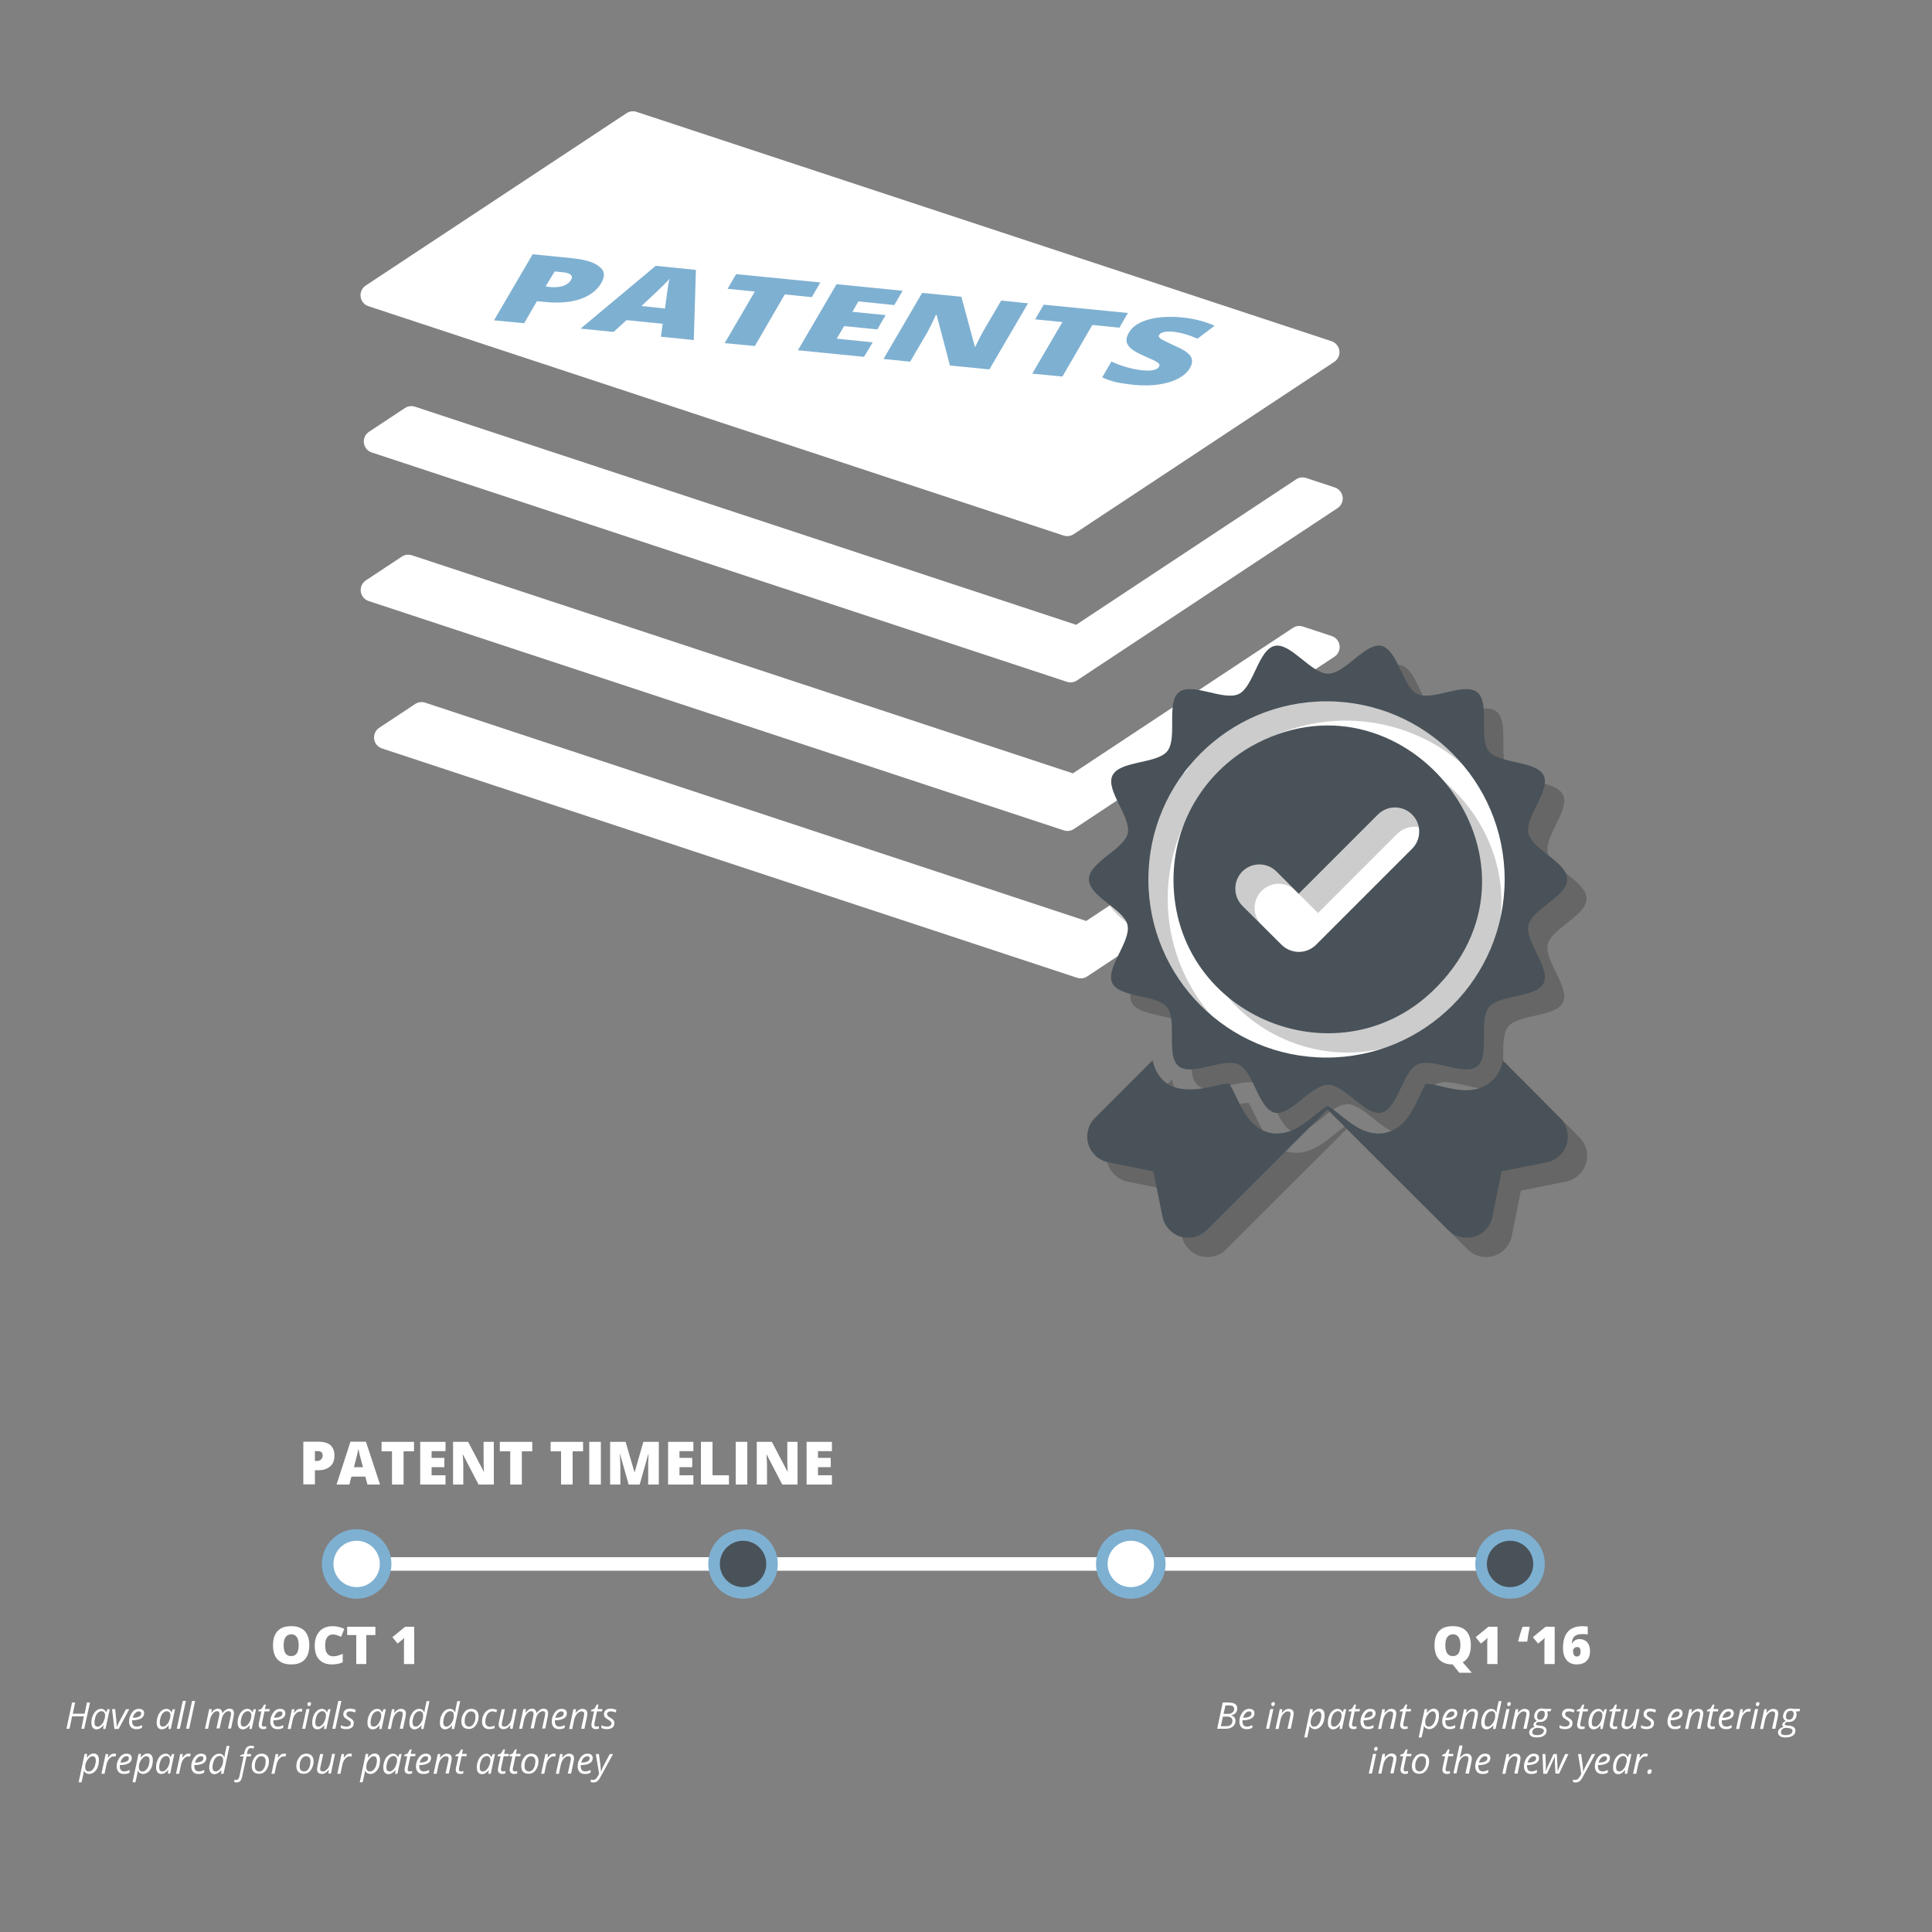 <?xml version="1.0" encoding="utf-8"?>
<!-- Generator: Adobe Illustrator 19.1.0, SVG Export Plug-In . SVG Version: 6.00 Build 0)  -->
<!DOCTYPE svg PUBLIC "-//W3C//DTD SVG 1.1//EN" "http://www.w3.org/Graphics/SVG/1.1/DTD/svg11.dtd">
<svg version="1.1" id="Layer_1" xmlns="http://www.w3.org/2000/svg" xmlns:xlink="http://www.w3.org/1999/xlink" x="0px" y="0px"
	 viewBox="0 0 1000 1000" style="enable-background:new 0 0 1000 1000;" xml:space="preserve">
<rect x="0" y="0" width="1000" height="1000" fill="#808080" stroke="none"/>
<style type="text/css">
	.st0{fill:#FFFFFF;stroke:#FFFFFF;stroke-width:12;stroke-linecap:round;stroke-linejoin:round;stroke-miterlimit:10;}
	.st1{fill:#FFFFFF;}
	.st2{opacity:0.2;}
	.st3{fill:#495259;}
	.st4{fill:#7EB0D1;}
	.st5{fill:none;stroke:#FFFFFF;stroke-width:7;}
	.st6{fill:#FFFFFF;stroke:#7EB0D1;stroke-width:6;}
	.st7{fill:#495259;stroke:#7EB0D1;stroke-width:6;}
</style>
<g>
	<path class="st0" d="M689,258l-134.9,89.2L194.3,228.5l18.6-12.3l345,113.8l116.3-76.9L689,258z M672.5,330l-116.3,76.9
		L211.3,293.1l-18.6,12.3l359.8,118.7l134.9-89.2L672.5,330z M679.4,406.4l-116.3,76.9L218.2,369.4l-18.6,12.3l359.8,118.7
		l134.9-89.2L679.4,406.4z M192.6,152.8l359.8,118.7l134.9-89.2L327.6,63.6L192.6,152.8z"/>
	<g>
		<path class="st1" d="M587.2,478c1.9,8.2-11.2,21.6-7.6,29c3.6,7.5,22.3,5.7,27.4,12.1c5.2,6.5-0.8,24.2,5.8,29.4
			c6.5,5.2,22.4-4.5,30-0.9c7.4,3.6,9.7,22.1,18,24c8,1.8,18.1-13.9,26.6-13.9s18.7,15.7,26.6,13.9c8.2-1.9,10.5-20.4,18-24
			s23.5,6.1,30,0.9c6.5-5.2,0.6-22.9,5.8-29.4s23.8-4.6,27.4-12.2c3.6-7.4-9.5-20.8-7.6-29c1.8-8,19.4-14.4,19.4-22.9
			s-17.6-14.9-19.4-22.9c-1.9-8.2,11.2-21.6,7.6-29c-3.6-7.5-22.3-5.7-27.4-12.1c-5.2-6.5,0.8-24.2-5.8-29.4
			c-6.5-5.2-22.4,4.5-30,0.9c-7.4-3.6-9.7-22.2-18-24c-8-1.8-18.1,13.9-26.6,13.9s-18.6-15.7-26.6-13.9c-8.2,1.9-10.5,20.4-18,24
			c-7.5,3.6-23.5-6.1-30-0.9c-6.5,5.2-0.6,22.9-5.8,29.4s-23.8,4.6-27.4,12.1c-3.6,7.4,9.5,20.8,7.6,29c-1.8,8-19.4,14.4-19.4,22.9
			C567.8,463.7,585.4,470.1,587.2,478z"/>
	</g>
	<g class="st2">
		<path d="M593.6,488.8c1.9,8.5-11.6,22.4-7.9,30c3.8,7.8,23.1,5.9,28.4,12.6c5.4,6.7-0.8,25.1,6,30.5c6.7,5.4,23.2-4.7,31.1-0.9
			c7.7,3.7,10.1,22.9,18.6,24.9c8.2,1.9,18.7-14.4,27.6-14.4c8.8,0,19.3,16.2,27.6,14.4c8.5-1.9,10.9-21.2,18.6-24.9
			c7.8-3.8,24.4,6.3,31,0.9c6.7-5.4,0.6-23.7,6-30.5c5.4-6.7,24.6-4.8,28.4-12.6c3.7-7.7-9.8-21.5-7.9-30
			c1.9-8.2,20.1-14.9,20.1-23.7s-18.2-15.4-20.1-23.7c-1.9-8.5,11.6-22.4,7.9-30c-3.8-7.8-23.1-5.9-28.4-12.6
			c-5.4-6.7,0.8-25.1-6-30.5c-6.7-5.4-23.2,4.7-31,0.9c-7.7-3.7-10.1-22.9-18.6-24.9c-8.2-1.9-18.7,14.4-27.6,14.4
			c-8.8,0-19.3-16.2-27.6-14.4c-8.5,1.9-10.9,21.2-18.6,24.9c-7.8,3.8-24.4-6.3-31-0.9c-6.7,5.4-0.6,23.7-6,30.5
			c-5.4,6.7-24.6,4.8-28.4,12.6c-3.7,7.7,9.8,21.5,7.9,30c-1.9,8.2-20.1,14.9-20.1,23.7C573.5,474,591.8,480.6,593.6,488.8z
			 M696.6,373c50.9,0,92.2,41.3,92.2,92.2s-41.3,92.2-92.2,92.2s-92.2-41.3-92.2-92.2C604.4,414.3,645.7,373,696.6,373z"/>
		<path d="M754.1,520.4c63.1-65.3-15.3-165.9-93.5-125.7c-25.6,13.2-43.2,39.9-43.2,70.7C617.5,537,704.8,571.6,754.1,520.4z
			 M653,461.1c4.9-4.9,12.8-4.9,17.7,0l11.5,11.5l41-41c4.9-4.9,12.8-4.9,17.7,0s4.9,12.8,0,17.7l-49.8,49.8
			c-2.5,2.4-5.6,3.6-8.8,3.6s-6.4-1.2-8.9-3.6L653,478.8C648.2,473.9,648.2,466,653,461.1z"/>
		<path d="M787.9,558.9c-0.9,4.3-2.8,8.4-6.7,11.4c-3.3,2.6-7.4,4-12.3,4l0,0c-4.3,0-8.7-1-12.9-2c-3-0.7-6.2-1.4-8.1-1.4
			c-0.3,0.4-2.2,4.4-3.3,6.8c-3.5,7.3-7.8,16.5-17.4,18.6c-1.2,0.3-2.5,0.4-3.8,0.4c-7.8,0-14-5.1-19.6-9.5c-1.9-1.5-4.9-4-6.6-4.8
			c-1.7,0.8-4.7,3.3-6.6,4.8c-5.5,4.5-11.8,9.5-19.6,9.5c-1.3,0-2.5-0.1-3.8-0.4c-9.6-2.2-13.9-11.3-17.4-18.7c-1-2-2.5-5.2-3.6-6.8
			c-2.3,0.1-5.1,0.8-7.8,1.4c-8.9,2.1-19,3-25.2-2c-3.8-3.1-5.7-7.1-6.6-11.4l-29.9,29.9c-3.5,3.5-4.8,8.7-3.4,13.5
			c1.5,4.8,5.4,8.4,10.3,9.4l23.4,4.7l4.7,23.4c1,4.9,4.6,8.9,9.4,10.4c4.8,1.4,10,0.1,13.5-3.4l62.5-62.4l62.5,62.4
			c3.5,3.5,8.7,4.8,13.5,3.4c4.8-1.5,8.4-5.4,9.4-10.4l4.7-23.4l23.4-4.7c4.9-1,8.9-4.6,10.3-9.4c1.5-4.8,0.1-10-3.4-13.5
			L787.9,558.9z"/>
	</g>
	<g>
		<path class="st3" d="M583.6,478.8c1.9,8.5-11.6,22.4-7.9,30c3.8,7.8,23.1,5.9,28.4,12.6c5.4,6.7-0.8,25.1,6,30.5
			c6.7,5.4,23.2-4.7,31.1-0.9c7.7,3.7,10.1,22.9,18.6,24.9c8.2,1.9,18.7-14.4,27.6-14.4c8.8,0,19.3,16.2,27.6,14.4
			c8.5-1.9,10.9-21.2,18.6-24.9c7.8-3.8,24.4,6.3,31,0.9c6.7-5.4,0.6-23.7,6-30.5c5.4-6.7,24.6-4.8,28.4-12.6
			c3.7-7.7-9.8-21.5-7.9-30c1.9-8.2,20.1-14.9,20.1-23.7s-18.2-15.4-20.1-23.7c-1.9-8.5,11.6-22.4,7.9-30
			c-3.8-7.8-23.1-5.9-28.4-12.6c-5.4-6.7,0.8-25.1-6-30.5c-6.7-5.4-23.2,4.7-31,0.9c-7.7-3.7-10.1-22.9-18.6-24.9
			c-8.2-1.9-18.7,14.4-27.6,14.4c-8.8,0-19.3-16.2-27.6-14.4c-8.5,1.9-10.9,21.2-18.6,24.9c-7.8,3.8-24.4-6.3-31-0.9
			c-6.7,5.4-0.6,23.7-6,30.5c-5.4,6.7-24.6,4.8-28.4,12.6c-3.7,7.7,9.8,21.5,7.9,30c-1.9,8.2-20.1,14.9-20.1,23.7
			C563.5,464,581.8,470.6,583.6,478.8z M686.6,363c50.9,0,92.2,41.3,92.2,92.2s-41.3,92.2-92.2,92.2s-92.2-41.3-92.2-92.2
			C594.4,404.3,635.7,363,686.6,363z"/>
		<path class="st3" d="M744.1,510.4c63.1-65.3-15.3-165.9-93.5-125.7c-25.6,13.2-43.2,39.9-43.2,70.7
			C607.5,527,694.8,561.6,744.1,510.4z M643,451.1c4.9-4.9,12.8-4.9,17.7,0l11.5,11.5l41-41c4.9-4.9,12.8-4.9,17.7,0
			s4.9,12.8,0,17.7l-49.8,49.8c-2.5,2.4-5.6,3.6-8.8,3.6s-6.4-1.2-8.9-3.6L643,468.8C638.2,463.9,638.2,456,643,451.1z"/>
		<path class="st3" d="M777.9,548.9c-0.9,4.3-2.8,8.4-6.7,11.4c-3.3,2.6-7.4,4-12.3,4l0,0c-4.3,0-8.7-1-12.9-2
			c-3-0.7-6.2-1.4-8.1-1.4c-0.3,0.4-2.2,4.4-3.3,6.8c-3.5,7.3-7.8,16.5-17.4,18.6c-1.2,0.3-2.5,0.4-3.8,0.4c-7.8,0-14-5.1-19.6-9.5
			c-1.9-1.5-4.9-4-6.6-4.8c-1.7,0.8-4.7,3.3-6.6,4.8c-5.5,4.5-11.8,9.5-19.6,9.5c-1.3,0-2.5-0.1-3.8-0.4
			c-9.6-2.2-13.9-11.3-17.4-18.7c-1-2-2.5-5.2-3.6-6.8c-2.3,0.1-5.1,0.8-7.8,1.4c-8.9,2.1-19,3-25.2-2c-3.8-3.1-5.7-7.1-6.6-11.4
			l-29.9,29.9c-3.5,3.5-4.8,8.7-3.4,13.5c1.5,4.8,5.4,8.4,10.3,9.4l23.4,4.7l4.7,23.4c1,4.9,4.6,8.9,9.4,10.4
			c4.8,1.4,10,0.1,13.5-3.4l62.5-62.4l62.5,62.4c3.5,3.5,8.7,4.8,13.5,3.4c4.8-1.5,8.4-5.4,9.4-10.4l4.7-23.4l23.4-4.7
			c4.9-1,8.9-4.6,10.3-9.4c1.5-4.8,0.1-10-3.4-13.5L777.9,548.9z"/>
	</g>
	<g>
		<path class="st4" d="M311.2,146.5c-2.2,3.8-5.9,6.6-10.9,8.3c-5,1.7-11,2.2-18,1.5l-4.4-0.4l-6.6,11.4l-15.6-1.5l20-34.2l19.9,2
			c7.3,0.7,12.2,2.2,14.7,4.5C313,140.1,313.3,143,311.2,146.5z M282.4,148.3l2.8,0.3c2.3,0.2,4.4,0,6.3-0.6c1.8-0.6,3.2-1.7,4-3
			c1.4-2.3-0.1-3.7-4.4-4.1l-4-0.4L282.4,148.3z"/>
		<path class="st4" d="M342.1,174.3l0.9-6.7l-18.7-1.9l-6.7,6.1l-17.1-1.7l38.9-32.5l20.8,2.1l-1.1,36.3L342.1,174.3z M344.2,159.7
			l0.8-5.9c0.2-1.3,0.4-3,0.7-5.1c0.3-2.1,0.6-3.5,0.9-4.4c-0.7,0.8-1.9,2-3.7,3.8c-1.8,1.8-5.4,5.2-10.9,10.3L344.2,159.7z"/>
		<path class="st4" d="M390.7,179.1l-15.6-1.5l15.6-26.7l-14.1-1.4l4.4-7.6l43.6,4.3l-4.4,7.6l-14-1.4L390.7,179.1z"/>
		<path class="st4" d="M447.2,184.7l-34.2-3.4l20-34.2l34.2,3.4l-4.3,7.4l-18.6-1.9l-3.1,5.4l17.2,1.7l-4.3,7.4l-17.2-1.7l-3.8,6.5
			l18.6,1.9L447.2,184.7z"/>
		<path class="st4" d="M512.1,191.2l-20.4-2l-6.9-26.2h-0.4c-1.7,3.8-3.2,6.8-4.3,8.8l-9,15.4l-13.8-1.4l20-34.2l20.3,2l7,25.9h0.2
			c1.7-3.5,3.1-6.3,4.3-8.4l9.1-15.5l13.9,1.4L512.1,191.2z"/>
		<path class="st4" d="M549.9,194.9l-15.6-1.5l15.6-26.7l-14.1-1.4l4.4-7.6l43.6,4.3l-4.4,7.6l-14-1.4L549.9,194.9z"/>
		<path class="st4" d="M615.9,190.5c-1.2,2.1-3.2,3.9-6,5.4s-6.1,2.5-10.1,3.1c-3.9,0.6-8.2,0.6-12.8,0.2c-3.8-0.4-7-0.9-9.4-1.4
			c-2.4-0.6-4.8-1.4-7.1-2.5l4.8-8.2c2.4,1.2,5.1,2.2,8,3s5.7,1.4,8.4,1.6c2.3,0.2,4.1,0.2,5.5-0.2c1.4-0.4,2.3-0.9,2.7-1.7
			c0.3-0.5,0.3-0.9,0.1-1.3s-0.7-0.8-1.5-1.3c-0.7-0.5-2.9-1.4-6.4-3c-3.2-1.4-5.4-2.7-6.7-3.8c-1.3-1.1-2.1-2.4-2.3-3.7
			c-0.2-1.3,0.2-2.8,1.2-4.5c1.8-3.2,5.2-5.4,10.1-6.8c4.9-1.4,10.7-1.7,17.5-1.1c6,0.6,11.6,2,16.8,4.3l-8.9,6.7
			c-4.5-2-8.7-3.2-12.7-3.6c-2-0.2-3.6-0.1-4.8,0.2c-1.2,0.3-1.9,0.8-2.3,1.4c-0.4,0.7-0.2,1.3,0.7,2c0.9,0.6,3.5,1.9,7.8,3.9
			c4.2,1.8,6.8,3.6,7.8,5.3C617.4,186.2,617.2,188.2,615.9,190.5z"/>
	</g>
</g>
<g>
	<path class="st1" d="M173.1,753.3c0,2.5-0.7,4.4-2.2,5.7c-1.5,1.3-3.5,2-6.2,2H163v7.3h-6v-22.1h7.7c2.8,0,4.9,0.6,6.3,1.8
		C172.4,749.3,173.1,751.1,173.1,753.3z M163,756.2h1.1c0.9,0,1.6-0.3,2.1-0.8c0.5-0.5,0.8-1.2,0.8-2.1c0-1.5-0.8-2.2-2.5-2.2H163
		V756.2z"/>
	<path class="st1" d="M190.2,768.4l-1.1-4.1h-7.2l-1.1,4.1h-6.6l7.2-22.2h8l7.3,22.2H190.2z M187.9,759.4l-1-3.6
		c-0.2-0.8-0.5-1.9-0.8-3.1c-0.3-1.3-0.5-2.2-0.6-2.8c-0.1,0.5-0.3,1.4-0.5,2.5c-0.3,1.2-0.9,3.5-1.8,7H187.9z"/>
	<path class="st1" d="M208.9,768.4h-6v-17.2h-5.4v-4.9h16.8v4.9h-5.4V768.4z"/>
	<path class="st1" d="M230.6,768.4h-13.1v-22.1h13.1v4.8h-7.2v3.5h6.6v4.8h-6.6v4.2h7.2V768.4z"/>
	<path class="st1" d="M255.5,768.4h-7.8l-8.1-15.6h-0.1c0.2,2.5,0.3,4.3,0.3,5.6v10h-5.3v-22.1h7.8l8.1,15.4h0.1
		c-0.1-2.2-0.2-4-0.2-5.4v-10h5.3V768.4z"/>
	<path class="st1" d="M270.1,768.4h-6v-17.2h-5.4v-4.9h16.8v4.9h-5.4V768.4z"/>
	<path class="st1" d="M296.4,768.4h-6v-17.2h-5.4v-4.9h16.8v4.9h-5.4V768.4z"/>
	<path class="st1" d="M305,768.4v-22.1h6v22.1H305z"/>
	<path class="st1" d="M325.4,768.4l-4.5-15.9h-0.1c0.2,2.7,0.3,4.8,0.3,6.3v9.6h-5.3v-22.1h8l4.6,15.7h0.1l4.5-15.7h8v22.1h-5.5
		v-9.7c0-0.5,0-1.1,0-1.7c0-0.6,0.1-2.1,0.2-4.5h-0.1l-4.5,15.9H325.4z"/>
	<path class="st1" d="M358.9,768.4h-13.1v-22.1h13.1v4.8h-7.2v3.5h6.6v4.8h-6.6v4.2h7.2V768.4z"/>
	<path class="st1" d="M362.8,768.4v-22.1h6v17.3h8.5v4.8H362.8z"/>
	<path class="st1" d="M380.8,768.4v-22.1h6v22.1H380.8z"/>
	<path class="st1" d="M412.7,768.4h-7.8l-8.1-15.6h-0.1c0.2,2.5,0.3,4.3,0.3,5.6v10h-5.3v-22.1h7.8l8.1,15.4h0.1
		c-0.1-2.2-0.2-4-0.2-5.4v-10h5.3V768.4z"/>
	<path class="st1" d="M430.6,768.4h-13.1v-22.1h13.1v4.8h-7.2v3.5h6.6v4.8h-6.6v4.2h7.2V768.4z"/>
</g>
<g>
	<g>
		<path class="st1" d="M43.6,894.8h-1.5l1.3-6.4h-6.1l-1.3,6.4h-1.6l2.9-13.6h1.6l-1.2,5.8h6.1l1.2-5.8h1.6L43.6,894.8z"/>
		<path class="st1" d="M52.4,884.5c0.6,0,1.1,0.2,1.5,0.5c0.4,0.3,0.8,0.7,1,1.3H55l0.6-1.6h1.2l-2.2,10.2h-1.2l0.2-1.9h-0.1
			c-1.1,1.4-2.3,2.1-3.5,2.1c-0.9,0-1.5-0.3-2-0.9c-0.5-0.6-0.7-1.5-0.7-2.5c0-1.3,0.2-2.5,0.7-3.6c0.4-1.1,1-2,1.8-2.6
			C50.6,884.8,51.4,884.5,52.4,884.5z M50.6,893.7c0.6,0,1.2-0.3,1.8-0.9s1.1-1.3,1.4-2.2c0.4-0.9,0.6-1.8,0.6-2.8
			c0-0.6-0.2-1.1-0.5-1.5c-0.3-0.4-0.8-0.6-1.4-0.6c-0.6,0-1.2,0.3-1.8,0.8c-0.6,0.5-1,1.3-1.3,2.2s-0.5,1.9-0.5,2.9
			c0,0.7,0.1,1.2,0.4,1.6C49.7,893.6,50.1,893.7,50.6,893.7z"/>
		<path class="st1" d="M59.2,894.8l-1.2-10.2h1.6l0.6,5.7c0.1,1.6,0.2,2.7,0.2,3.4h0.1c0.8-1.7,1.3-2.8,1.7-3.4l3-5.6h1.7l-5.5,10.2
			H59.2z"/>
		<path class="st1" d="M70.5,895c-1.1,0-2-0.3-2.7-1c-0.6-0.7-1-1.6-1-2.8c0-1.2,0.2-2.3,0.7-3.3c0.5-1.1,1.1-1.9,1.8-2.5
			s1.6-0.9,2.5-0.9c0.9,0,1.7,0.2,2.1,0.6c0.5,0.4,0.7,1,0.7,1.7c0,1.1-0.5,2-1.5,2.6c-1,0.6-2.5,1-4.4,1h-0.3l0,0.7
			c0,0.8,0.2,1.4,0.6,1.9c0.4,0.5,1,0.7,1.8,0.7c0.4,0,0.8-0.1,1.2-0.2c0.4-0.1,0.9-0.3,1.5-0.6v1.4c-0.6,0.3-1.1,0.5-1.5,0.6
			C71.5,895,71,895,70.5,895z M71.8,885.8c-0.6,0-1.2,0.3-1.8,0.9c-0.6,0.6-1,1.4-1.3,2.4h0.1c1.4,0,2.5-0.2,3.2-0.6
			c0.8-0.4,1.1-0.9,1.1-1.6c0-0.3-0.1-0.6-0.3-0.8C72.6,885.9,72.3,885.8,71.8,885.8z"/>
		<path class="st1" d="M86.2,884.5c0.6,0,1.1,0.2,1.5,0.5c0.4,0.3,0.8,0.7,1,1.3h0.1l0.6-1.6h1.2l-2.2,10.2h-1.2l0.2-1.9h-0.1
			c-1.1,1.4-2.3,2.1-3.5,2.1c-0.9,0-1.5-0.3-2-0.9c-0.5-0.6-0.7-1.5-0.7-2.5c0-1.3,0.2-2.5,0.7-3.6c0.4-1.1,1-2,1.8-2.6
			C84.4,884.8,85.3,884.5,86.2,884.5z M84.4,893.7c0.6,0,1.2-0.3,1.8-0.9s1.1-1.3,1.4-2.2c0.4-0.9,0.6-1.8,0.6-2.8
			c0-0.6-0.2-1.1-0.5-1.5c-0.3-0.4-0.8-0.6-1.4-0.6c-0.6,0-1.2,0.3-1.8,0.8c-0.6,0.5-1,1.3-1.3,2.2s-0.5,1.9-0.5,2.9
			c0,0.7,0.1,1.2,0.4,1.6C83.5,893.6,83.9,893.7,84.4,893.7z"/>
		<path class="st1" d="M93.1,894.8h-1.6l3.1-14.4h1.6L93.1,894.8z"/>
		<path class="st1" d="M97.9,894.8h-1.6l3.1-14.4h1.6L97.9,894.8z"/>
		<path class="st1" d="M112,894.8l1.4-6.4c0.1-0.6,0.2-1,0.2-1.3c0-0.4-0.1-0.8-0.3-1c-0.2-0.2-0.5-0.4-1-0.4c-0.5,0-1,0.2-1.5,0.6
			c-0.5,0.4-0.9,0.9-1.3,1.6c-0.4,0.7-0.7,1.5-0.9,2.5l-0.9,4.4h-1.6l2.2-10.2h1.3l-0.2,1.9h0.1c0.5-0.7,1.1-1.3,1.6-1.6
			c0.5-0.3,1.1-0.5,1.7-0.5c0.7,0,1.2,0.2,1.6,0.6c0.4,0.4,0.6,1,0.7,1.7h0.1c0.5-0.8,1.1-1.3,1.7-1.7c0.6-0.4,1.2-0.6,1.8-0.6
			c0.8,0,1.4,0.2,1.8,0.6c0.4,0.4,0.6,1,0.6,1.8c0,0.4-0.1,1-0.2,1.7l-1.3,6.2H118l1.4-6.4c0.1-0.6,0.2-1.1,0.2-1.4
			c0-0.4-0.1-0.7-0.3-0.9c-0.2-0.2-0.5-0.3-1-0.3c-0.5,0-1,0.2-1.5,0.5c-0.5,0.4-0.9,0.9-1.3,1.5c-0.4,0.7-0.6,1.4-0.8,2.3l-1,4.6
			H112z"/>
		<path class="st1" d="M128.1,884.5c0.6,0,1.1,0.2,1.5,0.5c0.4,0.3,0.8,0.7,1,1.3h0.1l0.6-1.6h1.2l-2.2,10.2h-1.2l0.2-1.9h-0.1
			c-1.1,1.4-2.3,2.1-3.5,2.1c-0.9,0-1.5-0.3-2-0.9c-0.5-0.6-0.7-1.5-0.7-2.5c0-1.3,0.2-2.5,0.7-3.6c0.4-1.1,1-2,1.8-2.6
			C126.3,884.8,127.1,884.5,128.1,884.5z M126.3,893.7c0.6,0,1.2-0.3,1.8-0.9s1.1-1.3,1.4-2.2c0.4-0.9,0.6-1.8,0.6-2.8
			c0-0.6-0.2-1.1-0.5-1.5c-0.3-0.4-0.8-0.6-1.4-0.6c-0.6,0-1.2,0.3-1.8,0.8c-0.6,0.5-1,1.3-1.3,2.2s-0.5,1.9-0.5,2.9
			c0,0.7,0.1,1.2,0.4,1.6C125.4,893.6,125.8,893.7,126.3,893.7z"/>
		<path class="st1" d="M136.5,893.7c0.3,0,0.8-0.1,1.3-0.2v1.2c-0.2,0.1-0.5,0.2-0.8,0.2c-0.3,0.1-0.6,0.1-0.7,0.1
			c-0.8,0-1.4-0.2-1.8-0.6c-0.4-0.4-0.6-0.9-0.6-1.6c0-0.4,0.1-0.9,0.2-1.4l1.2-5.6h-1.6l0.1-0.7l1.7-0.7l1.2-2.1h0.9l-0.5,2.3h2.5
			l-0.2,1.2h-2.5l-1.2,5.6c-0.1,0.5-0.2,0.9-0.2,1.2c0,0.3,0.1,0.6,0.3,0.8C136,893.7,136.2,893.7,136.5,893.7z"/>
		<path class="st1" d="M143.6,895c-1.1,0-2-0.3-2.7-1c-0.6-0.7-1-1.6-1-2.8c0-1.2,0.2-2.3,0.7-3.3c0.5-1.1,1.1-1.9,1.8-2.5
			s1.6-0.9,2.5-0.9c0.9,0,1.7,0.2,2.1,0.6c0.5,0.4,0.7,1,0.7,1.7c0,1.1-0.5,2-1.5,2.6c-1,0.6-2.5,1-4.4,1h-0.3l0,0.7
			c0,0.8,0.2,1.4,0.6,1.9c0.4,0.5,1,0.7,1.8,0.7c0.4,0,0.8-0.1,1.2-0.2c0.4-0.1,0.9-0.3,1.5-0.6v1.4c-0.6,0.3-1.1,0.5-1.5,0.6
			C144.6,895,144.1,895,143.6,895z M144.9,885.8c-0.6,0-1.2,0.3-1.8,0.9c-0.6,0.6-1,1.4-1.3,2.4h0.1c1.4,0,2.5-0.2,3.2-0.6
			c0.8-0.4,1.1-0.9,1.1-1.6c0-0.3-0.1-0.6-0.3-0.8C145.7,885.9,145.4,885.8,144.9,885.8z"/>
		<path class="st1" d="M155.4,884.5c0.4,0,0.8,0,1.1,0.1l-0.3,1.4c-0.3-0.1-0.7-0.1-1-0.1c-0.6,0-1.1,0.2-1.6,0.6
			c-0.5,0.4-0.9,0.9-1.3,1.5c-0.4,0.7-0.6,1.4-0.8,2.2l-1,4.7h-1.6l2.2-10.2h1.3l-0.2,1.9h0.1c0.4-0.6,0.8-1,1.1-1.3
			c0.3-0.3,0.6-0.5,0.9-0.6C154.6,884.5,155,884.5,155.4,884.5z"/>
		<path class="st1" d="M158,894.8h-1.6l2.2-10.2h1.6L158,894.8z M159.1,882.1c0-0.3,0.1-0.6,0.3-0.8c0.2-0.2,0.5-0.3,0.8-0.3
			c0.5,0,0.8,0.3,0.8,0.8c0,0.3-0.1,0.6-0.3,0.9c-0.2,0.2-0.4,0.4-0.7,0.4c-0.2,0-0.5-0.1-0.6-0.2
			C159.2,882.6,159.1,882.3,159.1,882.1z"/>
		<path class="st1" d="M166.7,884.5c0.6,0,1.1,0.2,1.5,0.5c0.4,0.3,0.8,0.7,1,1.3h0.1l0.6-1.6h1.2l-2.2,10.2h-1.2l0.2-1.9h-0.1
			c-1.1,1.4-2.3,2.1-3.5,2.1c-0.9,0-1.5-0.3-2-0.9c-0.5-0.6-0.7-1.5-0.7-2.5c0-1.3,0.2-2.5,0.7-3.6c0.4-1.1,1-2,1.8-2.6
			C164.9,884.8,165.8,884.5,166.7,884.5z M164.9,893.7c0.6,0,1.2-0.3,1.8-0.9s1.1-1.3,1.4-2.2c0.4-0.9,0.6-1.8,0.6-2.8
			c0-0.6-0.2-1.1-0.5-1.5c-0.3-0.4-0.8-0.6-1.4-0.6c-0.6,0-1.2,0.3-1.8,0.8c-0.6,0.5-1,1.3-1.3,2.2s-0.5,1.9-0.5,2.9
			c0,0.7,0.1,1.2,0.4,1.6C164,893.6,164.4,893.7,164.9,893.7z"/>
		<path class="st1" d="M173.6,894.8H172l3.1-14.4h1.6L173.6,894.8z"/>
		<path class="st1" d="M183.1,891.9c0,1-0.3,1.7-1,2.3c-0.7,0.5-1.6,0.8-2.9,0.8c-1,0-2-0.2-2.8-0.6v-1.5c0.4,0.3,0.9,0.5,1.4,0.6
			s1,0.2,1.4,0.2c0.8,0,1.4-0.2,1.8-0.5c0.4-0.3,0.6-0.7,0.6-1.2c0-0.4-0.1-0.6-0.3-0.9c-0.2-0.2-0.7-0.6-1.4-1
			c-0.8-0.5-1.4-0.9-1.7-1.3c-0.3-0.4-0.5-0.9-0.5-1.5c0-0.9,0.3-1.5,0.9-2.1c0.6-0.5,1.4-0.8,2.5-0.8c1.1,0,2.1,0.2,3.1,0.7
			l-0.5,1.3l-0.5-0.2c-0.6-0.3-1.3-0.4-2-0.4c-0.6,0-1,0.1-1.4,0.4c-0.3,0.3-0.5,0.6-0.5,1c0,0.3,0.1,0.6,0.3,0.9
			c0.2,0.2,0.7,0.6,1.4,1c0.7,0.4,1.1,0.7,1.4,1c0.3,0.3,0.5,0.6,0.6,0.9C183.1,891.2,183.1,891.6,183.1,891.9z"/>
		<path class="st1" d="M195.3,884.5c0.6,0,1.1,0.2,1.5,0.5c0.4,0.3,0.8,0.7,1,1.3h0.1l0.6-1.6h1.2l-2.2,10.2h-1.2l0.2-1.9h-0.1
			c-1.1,1.4-2.3,2.1-3.5,2.1c-0.9,0-1.5-0.3-2-0.9c-0.5-0.6-0.7-1.5-0.7-2.5c0-1.3,0.2-2.5,0.7-3.6c0.4-1.1,1-2,1.8-2.6
			C193.5,884.8,194.4,884.5,195.3,884.5z M193.5,893.7c0.6,0,1.2-0.3,1.8-0.9s1.1-1.3,1.4-2.2c0.4-0.9,0.6-1.8,0.6-2.8
			c0-0.6-0.2-1.1-0.5-1.5c-0.3-0.4-0.8-0.6-1.4-0.6c-0.6,0-1.2,0.3-1.8,0.8c-0.6,0.5-1,1.3-1.3,2.2s-0.5,1.9-0.5,2.9
			c0,0.7,0.1,1.2,0.4,1.6C192.6,893.6,193,893.7,193.5,893.7z"/>
		<path class="st1" d="M206.9,894.8l1.4-6.4c0.1-0.6,0.2-1.1,0.2-1.3c0-0.4-0.1-0.7-0.3-0.9c-0.2-0.2-0.6-0.4-1.1-0.4
			c-0.6,0-1.1,0.2-1.6,0.6c-0.5,0.4-1,0.9-1.4,1.6c-0.4,0.7-0.7,1.5-0.9,2.5l-0.9,4.4h-1.6l2.2-10.2h1.3l-0.2,1.9h0.1
			c0.6-0.8,1.2-1.3,1.7-1.6c0.6-0.3,1.1-0.5,1.7-0.5c0.8,0,1.4,0.2,1.9,0.6c0.5,0.4,0.7,1,0.7,1.8c0,0.5-0.1,1-0.2,1.7l-1.3,6.2
			H206.9z"/>
		<path class="st1" d="M217,884.5c1.2,0,2.1,0.6,2.6,1.8h0.1c0.1-1,0.2-1.8,0.4-2.5l0.7-3.3h1.5l-3.1,14.4H218l0.2-1.9h-0.1
			c-0.6,0.8-1.2,1.3-1.8,1.6c-0.5,0.3-1.1,0.5-1.7,0.5c-0.9,0-1.5-0.3-2-0.9s-0.7-1.4-0.7-2.5c0-1.3,0.2-2.5,0.7-3.6s1-2,1.8-2.6
			C215.2,884.8,216.1,884.5,217,884.5z M215.2,893.7c0.6,0,1.2-0.3,1.8-0.9c0.6-0.6,1.1-1.3,1.5-2.2c0.4-0.9,0.5-1.8,0.5-2.8
			c0-0.7-0.2-1.2-0.5-1.6c-0.3-0.4-0.8-0.5-1.5-0.5c-0.6,0-1.2,0.3-1.7,0.8c-0.5,0.5-1,1.2-1.3,2.2c-0.3,0.9-0.5,1.9-0.5,2.9
			C213.6,893,214.1,893.7,215.2,893.7z"/>
		<path class="st1" d="M232.9,884.5c1.2,0,2.1,0.6,2.6,1.8h0.1c0.1-1,0.2-1.8,0.4-2.5l0.7-3.3h1.5l-3.1,14.4h-1.3l0.2-1.9h-0.1
			c-0.6,0.8-1.2,1.3-1.8,1.6c-0.5,0.3-1.1,0.5-1.7,0.5c-0.9,0-1.5-0.3-2-0.9s-0.7-1.4-0.7-2.5c0-1.3,0.2-2.5,0.7-3.6s1-2,1.8-2.6
			C231.1,884.8,232,884.5,232.9,884.5z M231.1,893.7c0.6,0,1.2-0.3,1.8-0.9c0.6-0.6,1.1-1.3,1.5-2.2c0.4-0.9,0.5-1.8,0.5-2.8
			c0-0.7-0.2-1.2-0.5-1.6c-0.3-0.4-0.8-0.5-1.5-0.5c-0.6,0-1.2,0.3-1.7,0.8c-0.5,0.5-1,1.2-1.3,2.2c-0.3,0.9-0.5,1.9-0.5,2.9
			C229.5,893,230,893.7,231.1,893.7z"/>
		<path class="st1" d="M243.9,884.5c1.2,0,2.1,0.3,2.8,1c0.7,0.7,1,1.7,1,2.9c0,1.2-0.2,2.3-0.7,3.3c-0.4,1-1,1.8-1.8,2.4
			c-0.8,0.6-1.6,0.8-2.6,0.8c-1.2,0-2.1-0.3-2.8-1c-0.7-0.7-1-1.7-1-2.9c0-1.2,0.2-2.3,0.7-3.3c0.5-1,1.1-1.8,1.8-2.4
			C242.1,884.8,243,884.5,243.9,884.5z M246.1,888.2c0-0.7-0.2-1.3-0.6-1.7c-0.4-0.4-0.9-0.7-1.6-0.7c-0.7,0-1.3,0.2-1.8,0.7
			c-0.5,0.5-0.9,1.1-1.2,1.9c-0.3,0.8-0.4,1.7-0.4,2.7c0,0.8,0.2,1.4,0.6,1.9c0.4,0.4,1,0.7,1.7,0.7c0.6,0,1.2-0.2,1.7-0.7
			c0.5-0.5,0.9-1.1,1.2-1.9C246,890.3,246.1,889.3,246.1,888.2z"/>
		<path class="st1" d="M253.3,895c-1.2,0-2.1-0.3-2.8-1c-0.7-0.7-1-1.6-1-2.8c0-1.2,0.2-2.4,0.7-3.4s1.1-1.9,1.9-2.4
			c0.8-0.6,1.7-0.9,2.7-0.9c0.8,0,1.7,0.2,2.5,0.5l-0.4,1.3c-0.7-0.3-1.4-0.5-2-0.5c-0.7,0-1.3,0.2-1.9,0.7c-0.6,0.5-1,1.1-1.3,2
			c-0.3,0.8-0.5,1.8-0.5,2.8c0,0.8,0.2,1.4,0.6,1.8c0.4,0.4,1,0.7,1.7,0.7c0.4,0,0.9-0.1,1.3-0.2c0.4-0.1,0.8-0.3,1.2-0.4v1.3
			C255.1,894.8,254.2,895,253.3,895z"/>
		<path class="st1" d="M261.3,884.7l-1.4,6.4c-0.1,0.6-0.2,1-0.2,1.3c0,0.9,0.5,1.3,1.4,1.3c0.5,0,1.1-0.2,1.6-0.6
			c0.5-0.4,1-0.9,1.4-1.6c0.4-0.7,0.7-1.5,0.9-2.5l0.9-4.4h1.5l-2.1,10.2h-1.3l0.2-1.9h-0.1c-0.6,0.8-1.2,1.3-1.7,1.6
			c-0.5,0.3-1.1,0.5-1.7,0.5c-0.8,0-1.4-0.2-1.9-0.6s-0.7-1-0.7-1.8c0-0.4,0.1-0.9,0.2-1.6l1.4-6.3H261.3z"/>
		<path class="st1" d="M274.6,894.8l1.4-6.4c0.1-0.6,0.2-1,0.2-1.3c0-0.4-0.1-0.8-0.3-1c-0.2-0.2-0.5-0.4-1-0.4
			c-0.5,0-1,0.2-1.5,0.6c-0.5,0.4-0.9,0.9-1.3,1.6s-0.7,1.5-0.9,2.5l-0.9,4.4h-1.6l2.2-10.2h1.3l-0.2,1.9h0.1
			c0.5-0.7,1.1-1.3,1.6-1.6s1.1-0.5,1.7-0.5c0.7,0,1.2,0.2,1.6,0.6c0.4,0.4,0.6,1,0.7,1.7h0.1c0.5-0.8,1.1-1.3,1.7-1.7
			c0.6-0.4,1.2-0.6,1.8-0.6c0.8,0,1.4,0.2,1.8,0.6s0.6,1,0.6,1.8c0,0.4-0.1,1-0.2,1.7l-1.3,6.2h-1.6l1.4-6.4
			c0.1-0.6,0.2-1.1,0.2-1.4c0-0.4-0.1-0.7-0.3-0.9c-0.2-0.2-0.5-0.3-1-0.3c-0.5,0-1,0.2-1.5,0.5c-0.5,0.4-0.9,0.9-1.3,1.5
			c-0.4,0.7-0.6,1.4-0.8,2.3l-1,4.6H274.6z"/>
		<path class="st1" d="M289.3,895c-1.1,0-2-0.3-2.7-1c-0.6-0.7-1-1.6-1-2.8c0-1.2,0.2-2.3,0.7-3.3c0.5-1.1,1.1-1.9,1.8-2.5
			s1.6-0.9,2.5-0.9c0.9,0,1.7,0.2,2.1,0.6c0.5,0.4,0.7,1,0.7,1.7c0,1.1-0.5,2-1.5,2.6s-2.5,1-4.4,1h-0.3l0,0.7
			c0,0.8,0.2,1.4,0.6,1.9c0.4,0.5,1,0.7,1.8,0.7c0.4,0,0.8-0.1,1.2-0.2s0.9-0.3,1.5-0.6v1.4c-0.6,0.3-1.1,0.5-1.5,0.6
			C290.3,895,289.8,895,289.3,895z M290.5,885.8c-0.6,0-1.2,0.3-1.8,0.9c-0.6,0.6-1,1.4-1.3,2.4h0.1c1.4,0,2.5-0.2,3.2-0.6
			c0.8-0.4,1.1-0.9,1.1-1.6c0-0.3-0.1-0.6-0.3-0.8S291,885.8,290.5,885.8z"/>
		<path class="st1" d="M300.8,894.8l1.4-6.4c0.1-0.6,0.2-1.1,0.2-1.3c0-0.4-0.1-0.7-0.3-0.9c-0.2-0.2-0.6-0.4-1.1-0.4
			c-0.6,0-1.1,0.2-1.6,0.6c-0.5,0.4-1,0.9-1.4,1.6c-0.4,0.7-0.7,1.5-0.9,2.5l-0.9,4.4h-1.6l2.2-10.2h1.3l-0.2,1.9h0.1
			c0.6-0.8,1.2-1.3,1.7-1.6s1.1-0.5,1.7-0.5c0.8,0,1.4,0.2,1.9,0.6c0.5,0.4,0.7,1,0.7,1.8c0,0.5-0.1,1-0.2,1.7l-1.3,6.2H300.8z"/>
		<path class="st1" d="M308.7,893.7c0.3,0,0.8-0.1,1.3-0.2v1.2c-0.2,0.1-0.5,0.2-0.8,0.2c-0.3,0.1-0.6,0.1-0.7,0.1
			c-0.8,0-1.4-0.2-1.8-0.6c-0.4-0.4-0.6-0.9-0.6-1.6c0-0.4,0.1-0.9,0.2-1.4l1.2-5.6h-1.6l0.1-0.7l1.7-0.7l1.2-2.1h0.9l-0.5,2.3h2.5
			l-0.2,1.2H309l-1.2,5.6c-0.1,0.5-0.2,0.9-0.2,1.2c0,0.3,0.1,0.6,0.3,0.8S308.4,893.7,308.7,893.7z"/>
		<path class="st1" d="M318,891.9c0,1-0.3,1.7-1,2.3c-0.7,0.5-1.6,0.8-2.9,0.8c-1,0-2-0.2-2.8-0.6v-1.5c0.4,0.3,0.9,0.5,1.4,0.6
			c0.5,0.1,1,0.2,1.4,0.2c0.8,0,1.4-0.2,1.8-0.5c0.4-0.3,0.6-0.7,0.6-1.2c0-0.4-0.1-0.6-0.3-0.9c-0.2-0.2-0.7-0.6-1.4-1
			c-0.8-0.5-1.4-0.9-1.7-1.3c-0.3-0.4-0.5-0.9-0.5-1.5c0-0.9,0.3-1.5,0.9-2.1s1.4-0.8,2.5-0.8c1.1,0,2.1,0.2,3.1,0.7l-0.5,1.3
			l-0.5-0.2c-0.6-0.3-1.3-0.4-2-0.4c-0.6,0-1,0.1-1.4,0.4c-0.3,0.3-0.5,0.6-0.5,1c0,0.3,0.1,0.6,0.3,0.9c0.2,0.2,0.7,0.6,1.4,1
			c0.7,0.4,1.1,0.7,1.4,1c0.3,0.3,0.5,0.6,0.6,0.9C317.9,891.2,318,891.6,318,891.9z"/>
	</g>
	<g>
		<path class="st1" d="M46.1,918.2c-0.6,0-1.1-0.2-1.6-0.5c-0.5-0.3-0.8-0.7-1-1.3h-0.1l0,0.4c0,0.2-0.1,0.4-0.1,0.6
			c0,0.3-0.4,2-1.1,5.1h-1.5l3.1-14.7h1.3l-0.2,1.9h0.1c1.1-1.4,2.3-2.1,3.5-2.1c0.8,0,1.5,0.3,2,0.9c0.5,0.6,0.7,1.4,0.7,2.5
			c0,1.3-0.2,2.5-0.6,3.6s-1,1.9-1.8,2.6C47.9,917.9,47.1,918.2,46.1,918.2z M47.9,909c-0.6,0-1.2,0.3-1.8,0.9
			c-0.6,0.6-1.1,1.3-1.5,2.2c-0.4,0.9-0.5,1.8-0.5,2.7c0,0.7,0.2,1.2,0.5,1.6c0.3,0.4,0.8,0.5,1.5,0.5c0.6,0,1.2-0.3,1.7-0.8
			c0.5-0.5,1-1.2,1.3-2.1c0.3-0.9,0.5-1.9,0.5-2.9C49.5,909.7,49,909,47.9,909z"/>
		<path class="st1" d="M59,907.7c0.4,0,0.8,0,1.1,0.1l-0.3,1.4c-0.3-0.1-0.7-0.1-1-0.1c-0.6,0-1.1,0.2-1.6,0.6
			c-0.5,0.4-0.9,0.9-1.3,1.5c-0.4,0.7-0.6,1.4-0.8,2.2l-1,4.7h-1.6l2.2-10.2h1.3l-0.2,1.9h0.1c0.4-0.6,0.8-1,1.1-1.3
			c0.3-0.3,0.6-0.5,0.9-0.6C58.3,907.7,58.6,907.7,59,907.7z"/>
		<path class="st1" d="M64.1,918.2c-1.1,0-2-0.3-2.7-1c-0.6-0.7-1-1.6-1-2.8c0-1.2,0.2-2.3,0.7-3.3c0.5-1.1,1.1-1.9,1.8-2.5
			s1.6-0.9,2.5-0.9c0.9,0,1.7,0.2,2.1,0.6c0.5,0.4,0.7,1,0.7,1.7c0,1.1-0.5,2-1.5,2.6c-1,0.6-2.5,1-4.4,1h-0.3l0,0.7
			c0,0.8,0.2,1.4,0.6,1.9c0.4,0.5,1,0.7,1.8,0.7c0.4,0,0.8-0.1,1.2-0.2c0.4-0.1,0.9-0.3,1.5-0.6v1.4c-0.6,0.3-1.1,0.5-1.5,0.6
			C65.2,918.2,64.7,918.2,64.1,918.2z M65.4,909c-0.6,0-1.2,0.3-1.8,0.9c-0.6,0.6-1,1.4-1.3,2.4h0.1c1.4,0,2.5-0.2,3.2-0.6
			c0.8-0.4,1.1-0.9,1.1-1.6c0-0.3-0.1-0.6-0.3-0.8C66.3,909.1,65.9,909,65.4,909z"/>
		<path class="st1" d="M74,918.2c-0.6,0-1.1-0.2-1.6-0.5c-0.5-0.3-0.8-0.7-1-1.3h-0.1l0,0.4c0,0.2-0.1,0.4-0.1,0.6
			c0,0.3-0.4,2-1.1,5.1h-1.5l3.1-14.7H73l-0.2,1.9h0.1c1.1-1.4,2.3-2.1,3.5-2.1c0.8,0,1.5,0.3,2,0.9c0.5,0.6,0.7,1.4,0.7,2.5
			c0,1.3-0.2,2.5-0.6,3.6s-1,1.9-1.8,2.6C75.8,917.9,75,918.2,74,918.2z M75.7,909c-0.6,0-1.2,0.3-1.8,0.9c-0.6,0.6-1.1,1.3-1.5,2.2
			c-0.4,0.9-0.5,1.8-0.5,2.7c0,0.7,0.2,1.2,0.5,1.6c0.3,0.4,0.8,0.5,1.5,0.5c0.6,0,1.2-0.3,1.7-0.8c0.5-0.5,1-1.2,1.3-2.1
			c0.3-0.9,0.5-1.9,0.5-2.9C77.4,909.7,76.8,909,75.7,909z"/>
		<path class="st1" d="M85.8,907.7c0.6,0,1.1,0.2,1.5,0.5c0.4,0.3,0.8,0.7,1,1.3h0.1l0.6-1.6h1.2L88.1,918h-1.2l0.2-1.9h-0.1
			c-1.1,1.4-2.3,2.1-3.5,2.1c-0.9,0-1.5-0.3-2-0.9c-0.5-0.6-0.7-1.5-0.7-2.5c0-1.3,0.2-2.5,0.7-3.6c0.4-1.1,1-2,1.8-2.6
			C84.1,908,84.9,907.7,85.8,907.7z M84.1,916.9c0.6,0,1.2-0.3,1.8-0.9s1.1-1.3,1.4-2.2c0.4-0.9,0.6-1.8,0.6-2.8
			c0-0.6-0.2-1.1-0.5-1.5c-0.3-0.4-0.8-0.6-1.4-0.6c-0.6,0-1.2,0.3-1.8,0.8c-0.6,0.5-1,1.3-1.3,2.2s-0.5,1.9-0.5,2.9
			c0,0.7,0.1,1.2,0.4,1.6C83.1,916.8,83.5,916.9,84.1,916.9z"/>
		<path class="st1" d="M97.6,907.7c0.4,0,0.8,0,1.1,0.1l-0.3,1.4c-0.3-0.1-0.7-0.1-1-0.1c-0.6,0-1.1,0.2-1.6,0.6
			c-0.5,0.4-0.9,0.9-1.3,1.5c-0.4,0.7-0.6,1.4-0.8,2.2l-1,4.7h-1.6l2.2-10.2h1.3l-0.2,1.9h0.1c0.4-0.6,0.8-1,1.1-1.3
			c0.3-0.3,0.6-0.5,0.9-0.6C96.9,907.7,97.2,907.7,97.6,907.7z"/>
		<path class="st1" d="M102.7,918.2c-1.1,0-2-0.3-2.7-1c-0.6-0.7-1-1.6-1-2.8c0-1.2,0.2-2.3,0.7-3.3c0.5-1.1,1.1-1.9,1.8-2.5
			s1.6-0.9,2.5-0.9c0.9,0,1.7,0.2,2.1,0.6c0.5,0.4,0.7,1,0.7,1.7c0,1.1-0.5,2-1.5,2.6c-1,0.6-2.5,1-4.4,1h-0.3l0,0.7
			c0,0.8,0.2,1.4,0.6,1.9c0.4,0.5,1,0.7,1.8,0.7c0.4,0,0.8-0.1,1.2-0.2c0.4-0.1,0.9-0.3,1.5-0.6v1.4c-0.6,0.3-1.1,0.5-1.5,0.6
			C103.8,918.2,103.3,918.2,102.7,918.2z M104,909c-0.6,0-1.2,0.3-1.8,0.9c-0.6,0.6-1,1.4-1.3,2.4h0.1c1.4,0,2.5-0.2,3.2-0.6
			c0.8-0.4,1.1-0.9,1.1-1.6c0-0.3-0.1-0.6-0.3-0.8C104.9,909.1,104.5,909,104,909z"/>
		<path class="st1" d="M113.5,907.7c1.2,0,2.1,0.6,2.6,1.8h0.1c0.1-1,0.2-1.8,0.4-2.5l0.7-3.3h1.5l-3.1,14.4h-1.3l0.2-1.9h-0.1
			c-0.6,0.8-1.2,1.3-1.8,1.6c-0.5,0.3-1.1,0.5-1.7,0.5c-0.9,0-1.5-0.3-2-0.9s-0.7-1.4-0.7-2.5c0-1.3,0.2-2.5,0.7-3.6s1-2,1.8-2.6
			C111.7,908,112.5,907.7,113.5,907.7z M111.7,916.9c0.6,0,1.2-0.3,1.8-0.9c0.6-0.6,1.1-1.3,1.5-2.2c0.4-0.9,0.5-1.8,0.5-2.8
			c0-0.7-0.2-1.2-0.5-1.6c-0.3-0.4-0.8-0.5-1.5-0.5c-0.6,0-1.2,0.3-1.7,0.8c-0.5,0.5-1,1.2-1.3,2.2c-0.3,0.9-0.5,1.9-0.5,2.9
			C110,916.2,110.6,916.9,111.7,916.9z"/>
		<path class="st1" d="M122.5,922.6c-0.4,0-0.8-0.1-1.2-0.2v-1.3c0.4,0.1,0.7,0.2,1,0.2c0.5,0,0.8-0.2,1.1-0.6s0.5-0.9,0.6-1.6
			l2.1-10h-1.8l0.1-0.6l1.9-0.6l0.2-0.9c0.3-1.2,0.7-2.1,1.2-2.6c0.5-0.5,1.3-0.8,2.2-0.8c0.2,0,0.6,0,0.9,0.1
			c0.4,0.1,0.6,0.1,0.8,0.2l-0.4,1.2c-0.5-0.2-0.9-0.3-1.3-0.3c-0.5,0-1,0.2-1.2,0.5c-0.3,0.3-0.5,0.8-0.7,1.6l-0.2,1h2.2l-0.2,1.2
			h-2.2l-2.2,10.2c-0.2,1.2-0.6,2-1.1,2.6C123.9,922.3,123.3,922.6,122.5,922.6z"/>
		<path class="st1" d="M135.4,907.7c1.2,0,2.1,0.3,2.8,1c0.7,0.7,1,1.7,1,2.9c0,1.2-0.2,2.3-0.7,3.3c-0.4,1-1,1.8-1.8,2.4
			c-0.8,0.6-1.6,0.8-2.6,0.8c-1.2,0-2.1-0.3-2.8-1c-0.7-0.7-1-1.7-1-2.9c0-1.2,0.2-2.3,0.7-3.3c0.5-1,1.1-1.8,1.8-2.4
			C133.6,908,134.4,907.7,135.4,907.7z M137.5,911.4c0-0.7-0.2-1.3-0.6-1.7c-0.4-0.4-0.9-0.7-1.6-0.7c-0.7,0-1.3,0.2-1.8,0.7
			c-0.5,0.5-0.9,1.1-1.2,1.9c-0.3,0.8-0.4,1.7-0.4,2.7c0,0.8,0.2,1.4,0.6,1.9c0.4,0.4,1,0.7,1.7,0.7c0.6,0,1.2-0.2,1.7-0.7
			c0.5-0.5,0.9-1.1,1.2-1.9C137.4,913.5,137.5,912.5,137.5,911.4z"/>
		<path class="st1" d="M147,907.7c0.4,0,0.8,0,1.1,0.1l-0.3,1.4c-0.3-0.1-0.7-0.1-1-0.1c-0.6,0-1.1,0.2-1.6,0.6
			c-0.5,0.4-0.9,0.9-1.3,1.5c-0.4,0.7-0.6,1.4-0.8,2.2l-1,4.7h-1.6l2.2-10.2h1.3l-0.2,1.9h0.1c0.4-0.6,0.8-1,1.1-1.3
			c0.3-0.3,0.6-0.5,0.9-0.6C146.3,907.7,146.6,907.7,147,907.7z"/>
		<path class="st1" d="M158.5,907.7c1.2,0,2.1,0.3,2.8,1c0.7,0.7,1,1.7,1,2.9c0,1.2-0.2,2.3-0.7,3.3c-0.4,1-1,1.8-1.8,2.4
			c-0.8,0.6-1.6,0.8-2.6,0.8c-1.2,0-2.1-0.3-2.8-1c-0.7-0.7-1-1.7-1-2.9c0-1.2,0.2-2.3,0.7-3.3c0.5-1,1.1-1.8,1.8-2.4
			C156.7,908,157.5,907.7,158.5,907.7z M160.7,911.4c0-0.7-0.2-1.3-0.6-1.7c-0.4-0.4-0.9-0.7-1.6-0.7c-0.7,0-1.3,0.2-1.8,0.7
			c-0.5,0.5-0.9,1.1-1.2,1.9c-0.3,0.8-0.4,1.7-0.4,2.7c0,0.8,0.2,1.4,0.6,1.9c0.4,0.4,1,0.7,1.7,0.7c0.6,0,1.2-0.2,1.7-0.7
			c0.5-0.5,0.9-1.1,1.2-1.9C160.5,913.5,160.7,912.5,160.7,911.4z"/>
		<path class="st1" d="M167.3,907.9l-1.4,6.4c-0.1,0.6-0.2,1-0.2,1.3c0,0.9,0.5,1.3,1.4,1.3c0.5,0,1.1-0.2,1.6-0.6
			c0.5-0.4,1-0.9,1.4-1.6c0.4-0.7,0.7-1.5,0.9-2.5l0.9-4.4h1.5l-2.1,10.2h-1.3l0.2-1.9h-0.1c-0.6,0.8-1.2,1.3-1.7,1.6
			c-0.6,0.3-1.1,0.5-1.7,0.5c-0.8,0-1.4-0.2-1.9-0.6c-0.5-0.4-0.7-1-0.7-1.8c0-0.4,0.1-0.9,0.2-1.6l1.4-6.3H167.3z"/>
		<path class="st1" d="M181.1,907.7c0.4,0,0.8,0,1.1,0.1l-0.3,1.4c-0.3-0.1-0.7-0.1-1-0.1c-0.6,0-1.1,0.2-1.6,0.6
			c-0.5,0.4-0.9,0.9-1.3,1.5c-0.4,0.7-0.6,1.4-0.8,2.2l-1,4.7h-1.6l2.2-10.2h1.3l-0.2,1.9h0.1c0.4-0.6,0.8-1,1.1-1.3
			c0.3-0.3,0.6-0.5,0.9-0.6C180.4,907.7,180.7,907.7,181.1,907.7z"/>
		<path class="st1" d="M191.6,918.2c-0.6,0-1.1-0.2-1.6-0.5c-0.5-0.3-0.8-0.7-1-1.3h-0.1l0,0.4c0,0.2-0.1,0.4-0.1,0.6
			c0,0.3-0.4,2-1.1,5.1h-1.5l3.1-14.7h1.3l-0.2,1.9h0.1c1.1-1.4,2.3-2.1,3.5-2.1c0.8,0,1.5,0.3,2,0.9c0.5,0.6,0.7,1.4,0.7,2.5
			c0,1.3-0.2,2.5-0.6,3.6s-1,1.9-1.8,2.6C193.5,917.9,192.6,918.2,191.6,918.2z M193.4,909c-0.6,0-1.2,0.3-1.8,0.9
			c-0.6,0.6-1.1,1.3-1.5,2.2c-0.4,0.9-0.5,1.8-0.5,2.7c0,0.7,0.2,1.2,0.5,1.6c0.3,0.4,0.8,0.5,1.5,0.5c0.6,0,1.2-0.3,1.7-0.8
			c0.5-0.5,1-1.2,1.3-2.1c0.3-0.9,0.5-1.9,0.5-2.9C195,909.7,194.5,909,193.4,909z"/>
		<path class="st1" d="M203.5,907.7c0.6,0,1.1,0.2,1.5,0.5c0.4,0.3,0.8,0.7,1,1.3h0.1l0.6-1.6h1.2l-2.2,10.2h-1.2l0.2-1.9h-0.1
			c-1.1,1.4-2.3,2.1-3.5,2.1c-0.9,0-1.5-0.3-2-0.9c-0.5-0.6-0.7-1.5-0.7-2.5c0-1.3,0.2-2.5,0.7-3.6c0.4-1.1,1-2,1.8-2.6
			C201.7,908,202.6,907.7,203.5,907.7z M201.7,916.9c0.6,0,1.2-0.3,1.8-0.9s1.1-1.3,1.4-2.2c0.4-0.9,0.6-1.8,0.6-2.8
			c0-0.6-0.2-1.1-0.5-1.5c-0.3-0.4-0.8-0.6-1.4-0.6c-0.6,0-1.2,0.3-1.8,0.8c-0.6,0.5-1,1.3-1.3,2.2s-0.5,1.9-0.5,2.9
			c0,0.7,0.1,1.2,0.4,1.6C200.8,916.8,201.2,916.9,201.7,916.9z"/>
		<path class="st1" d="M212,916.9c0.3,0,0.8-0.1,1.3-0.2v1.2c-0.2,0.1-0.5,0.2-0.8,0.2c-0.3,0.1-0.6,0.1-0.7,0.1
			c-0.8,0-1.4-0.2-1.8-0.6c-0.4-0.4-0.6-0.9-0.6-1.6c0-0.4,0.1-0.9,0.2-1.4l1.2-5.6h-1.6l0.1-0.7l1.7-0.7l1.2-2.1h0.9l-0.5,2.3h2.5
			l-0.2,1.2h-2.5l-1.2,5.6c-0.1,0.5-0.2,0.9-0.2,1.2c0,0.3,0.1,0.6,0.3,0.8C211.4,916.9,211.6,916.9,212,916.9z"/>
		<path class="st1" d="M219,918.2c-1.1,0-2-0.3-2.7-1c-0.6-0.7-1-1.6-1-2.8c0-1.2,0.2-2.3,0.7-3.3c0.5-1.1,1.1-1.9,1.8-2.5
			s1.6-0.9,2.5-0.9c0.9,0,1.7,0.2,2.1,0.6c0.5,0.4,0.7,1,0.7,1.7c0,1.1-0.5,2-1.5,2.6c-1,0.6-2.5,1-4.4,1H217l0,0.7
			c0,0.8,0.2,1.4,0.6,1.9c0.4,0.5,1,0.7,1.8,0.7c0.4,0,0.8-0.1,1.2-0.2c0.4-0.1,0.9-0.3,1.5-0.6v1.4c-0.6,0.3-1.1,0.5-1.5,0.6
			C220,918.2,219.6,918.2,219,918.2z M220.3,909c-0.6,0-1.2,0.3-1.8,0.9c-0.6,0.6-1,1.4-1.3,2.4h0.1c1.4,0,2.5-0.2,3.2-0.6
			c0.8-0.4,1.1-0.9,1.1-1.6c0-0.3-0.1-0.6-0.3-0.8C221.1,909.1,220.8,909,220.3,909z"/>
		<path class="st1" d="M230.6,918l1.4-6.4c0.1-0.6,0.2-1.1,0.2-1.3c0-0.4-0.1-0.7-0.3-0.9c-0.2-0.2-0.6-0.4-1.1-0.4
			c-0.6,0-1.1,0.2-1.6,0.6c-0.5,0.4-1,0.9-1.4,1.6c-0.4,0.7-0.7,1.5-0.9,2.5l-0.9,4.4h-1.6l2.2-10.2h1.3l-0.2,1.9h0.1
			c0.6-0.8,1.2-1.3,1.7-1.6c0.6-0.3,1.1-0.5,1.7-0.5c0.8,0,1.4,0.2,1.9,0.6c0.5,0.4,0.7,1,0.7,1.8c0,0.5-0.1,1-0.2,1.7l-1.3,6.2
			H230.6z"/>
		<path class="st1" d="M238.5,916.9c0.3,0,0.8-0.1,1.3-0.2v1.2c-0.2,0.1-0.5,0.2-0.8,0.2c-0.3,0.1-0.6,0.1-0.7,0.1
			c-0.8,0-1.4-0.2-1.8-0.6c-0.4-0.4-0.6-0.9-0.6-1.6c0-0.4,0.1-0.9,0.2-1.4l1.2-5.6h-1.6l0.1-0.7l1.7-0.7l1.2-2.1h0.9l-0.5,2.3h2.5
			l-0.2,1.2h-2.5l-1.2,5.6c-0.1,0.5-0.2,0.9-0.2,1.2c0,0.3,0.1,0.6,0.3,0.8C237.9,916.9,238.1,916.9,238.5,916.9z"/>
		<path class="st1" d="M251.8,907.7c0.6,0,1.1,0.2,1.5,0.5c0.4,0.3,0.8,0.7,1,1.3h0.1l0.6-1.6h1.2l-2.2,10.2h-1.2l0.2-1.9H253
			c-1.1,1.4-2.3,2.1-3.5,2.1c-0.9,0-1.5-0.3-2-0.9c-0.5-0.6-0.7-1.5-0.7-2.5c0-1.3,0.2-2.5,0.7-3.6c0.4-1.1,1-2,1.8-2.6
			C250,908,250.9,907.7,251.8,907.7z M250,916.9c0.6,0,1.2-0.3,1.8-0.9s1.1-1.3,1.4-2.2c0.4-0.9,0.6-1.8,0.6-2.8
			c0-0.6-0.2-1.1-0.5-1.5c-0.3-0.4-0.8-0.6-1.4-0.6c-0.6,0-1.2,0.3-1.8,0.8c-0.6,0.5-1,1.3-1.3,2.2s-0.5,1.9-0.5,2.9
			c0,0.7,0.1,1.2,0.4,1.6C249.1,916.8,249.5,916.9,250,916.9z"/>
		<path class="st1" d="M260.3,916.9c0.3,0,0.8-0.1,1.3-0.2v1.2c-0.2,0.1-0.5,0.2-0.8,0.2c-0.3,0.1-0.6,0.1-0.7,0.1
			c-0.8,0-1.4-0.2-1.8-0.6c-0.4-0.4-0.6-0.9-0.6-1.6c0-0.4,0.1-0.9,0.2-1.4l1.2-5.6h-1.6l0.1-0.7l1.7-0.7l1.2-2.1h0.9l-0.5,2.3h2.5
			l-0.2,1.2h-2.5l-1.2,5.6c-0.1,0.5-0.2,0.9-0.2,1.2c0,0.3,0.1,0.6,0.3,0.8S260,916.9,260.3,916.9z"/>
		<path class="st1" d="M266.4,916.9c0.3,0,0.8-0.1,1.3-0.2v1.2c-0.2,0.1-0.5,0.2-0.8,0.2c-0.3,0.1-0.6,0.1-0.7,0.1
			c-0.8,0-1.4-0.2-1.8-0.6c-0.4-0.4-0.6-0.9-0.6-1.6c0-0.4,0.1-0.9,0.2-1.4l1.2-5.6h-1.6l0.1-0.7l1.7-0.7l1.2-2.1h0.9l-0.5,2.3h2.5
			l-0.2,1.2h-2.5l-1.2,5.6c-0.1,0.5-0.2,0.9-0.2,1.2c0,0.3,0.1,0.6,0.3,0.8S266.1,916.9,266.4,916.9z"/>
		<path class="st1" d="M274.9,907.7c1.2,0,2.1,0.3,2.8,1c0.7,0.7,1,1.7,1,2.9c0,1.2-0.2,2.3-0.7,3.3c-0.4,1-1,1.8-1.8,2.4
			c-0.8,0.6-1.6,0.8-2.6,0.8c-1.2,0-2.1-0.3-2.8-1c-0.7-0.7-1-1.7-1-2.9c0-1.2,0.2-2.3,0.7-3.3c0.5-1,1.1-1.8,1.8-2.4
			C273.1,908,274,907.7,274.9,907.7z M277.1,911.4c0-0.7-0.2-1.3-0.6-1.7c-0.4-0.4-0.9-0.7-1.6-0.7c-0.7,0-1.3,0.2-1.8,0.7
			c-0.5,0.5-0.9,1.1-1.2,1.9s-0.4,1.7-0.4,2.7c0,0.8,0.2,1.4,0.6,1.9c0.4,0.4,1,0.7,1.7,0.7c0.6,0,1.2-0.2,1.7-0.7
			c0.5-0.5,0.9-1.1,1.2-1.9C276.9,913.5,277.1,912.5,277.1,911.4z"/>
		<path class="st1" d="M286.6,907.7c0.4,0,0.8,0,1.1,0.1l-0.3,1.4c-0.3-0.1-0.7-0.1-1-0.1c-0.6,0-1.1,0.2-1.6,0.6
			c-0.5,0.4-0.9,0.9-1.3,1.5c-0.4,0.7-0.6,1.4-0.8,2.2l-1,4.7h-1.6l2.2-10.2h1.3l-0.2,1.9h0.1c0.4-0.6,0.8-1,1.1-1.3
			c0.3-0.3,0.6-0.5,0.9-0.6C285.8,907.7,286.2,907.7,286.6,907.7z"/>
		<path class="st1" d="M293.9,918l1.4-6.4c0.1-0.6,0.2-1.1,0.2-1.3c0-0.4-0.1-0.7-0.3-0.9c-0.2-0.2-0.6-0.4-1.1-0.4
			c-0.6,0-1.1,0.2-1.6,0.6c-0.5,0.4-1,0.9-1.4,1.6c-0.4,0.7-0.7,1.5-0.9,2.5l-0.9,4.4h-1.6l2.2-10.2h1.3l-0.2,1.9h0.1
			c0.6-0.8,1.2-1.3,1.7-1.6s1.1-0.5,1.7-0.5c0.8,0,1.4,0.2,1.9,0.6c0.5,0.4,0.7,1,0.7,1.8c0,0.5-0.1,1-0.2,1.7l-1.3,6.2H293.9z"/>
		<path class="st1" d="M302.7,918.2c-1.1,0-2-0.3-2.7-1c-0.6-0.7-1-1.6-1-2.8c0-1.2,0.2-2.3,0.7-3.3c0.5-1.1,1.1-1.9,1.8-2.5
			s1.6-0.9,2.5-0.9c0.9,0,1.7,0.2,2.1,0.6c0.5,0.4,0.7,1,0.7,1.7c0,1.1-0.5,2-1.5,2.6s-2.5,1-4.4,1h-0.3l0,0.7
			c0,0.8,0.2,1.4,0.6,1.9c0.4,0.5,1,0.7,1.8,0.7c0.4,0,0.8-0.1,1.2-0.2s0.9-0.3,1.5-0.6v1.4c-0.6,0.3-1.1,0.5-1.5,0.6
			C303.7,918.2,303.2,918.2,302.7,918.2z M303.9,909c-0.6,0-1.2,0.3-1.8,0.9c-0.6,0.6-1,1.4-1.3,2.4h0.1c1.4,0,2.5-0.2,3.2-0.6
			c0.8-0.4,1.1-0.9,1.1-1.6c0-0.3-0.1-0.6-0.3-0.8S304.4,909,303.9,909z"/>
		<path class="st1" d="M308.4,907.9h1.6l0.7,5.1c0.1,0.4,0.1,1.1,0.2,1.9s0.1,1.5,0.1,2h0.1c0.2-0.5,0.5-1.2,0.8-1.9
			c0.3-0.7,0.6-1.2,0.7-1.4l3-5.7h1.7l-6.5,11.9c-0.6,1.1-1.1,1.8-1.7,2.2c-0.6,0.4-1.2,0.6-2,0.6c-0.4,0-0.9-0.1-1.3-0.2v-1.3
			c0.4,0.1,0.8,0.2,1.2,0.2c0.5,0,0.9-0.2,1.3-0.5c0.4-0.3,0.7-0.8,1.1-1.4l0.7-1.3L308.4,907.9z"/>
	</g>
	<g>
		<path class="st1" d="M160.1,851.6c0,3.2-0.8,5.7-2.4,7.4s-3.9,2.5-7,2.5c-3,0-5.3-0.8-7-2.5c-1.6-1.7-2.4-4.2-2.4-7.4
			c0-3.2,0.8-5.7,2.4-7.4c1.6-1.7,3.9-2.5,7-2.5c3.1,0,5.4,0.8,7,2.5S160.1,848.4,160.1,851.6z M146.8,851.6c0,3.7,1.3,5.6,3.9,5.6
			c1.3,0,2.3-0.5,2.9-1.4s1-2.3,1-4.2c0-1.9-0.3-3.3-1-4.3c-0.6-0.9-1.6-1.4-2.9-1.4C148.2,846,146.8,847.9,146.8,851.6z"/>
		<path class="st1" d="M172.2,846c-1.2,0-2.2,0.5-2.9,1.5c-0.7,1-1,2.4-1,4.2c0,3.7,1.4,5.6,4.2,5.6c0.9,0,1.7-0.1,2.5-0.4
			s1.6-0.5,2.4-0.9v4.4c-1.6,0.7-3.4,1.1-5.5,1.1c-2.9,0-5.1-0.8-6.7-2.5c-1.6-1.7-2.3-4.1-2.3-7.3c0-2,0.4-3.7,1.1-5.3
			c0.8-1.5,1.8-2.7,3.2-3.5c1.4-0.8,3.1-1.2,5-1.2c2.1,0,4.1,0.5,6,1.4l-1.6,4.1c-0.7-0.3-1.4-0.6-2.1-0.8
			C173.8,846.1,173,846,172.2,846z"/>
		<path class="st1" d="M189.6,861.3h-5.2v-15h-4.7V842h14.6v4.3h-4.7V861.3z"/>
		<path class="st1" d="M214.4,861.3h-5.3v-10.2c0-1.2,0-2.4,0.1-3.4c-0.3,0.4-0.7,0.8-1.2,1.2l-2.2,1.8l-2.7-3.3l6.6-5.4h4.7V861.3z
			"/>
	</g>
</g>
<g>
	<g>
		<path class="st1" d="M636.4,881.3c2.7,0,4,1,4,3.1c0,0.9-0.3,1.6-0.8,2.2c-0.5,0.6-1.3,1-2.3,1.2v0.1c0.7,0.2,1.3,0.5,1.6,1
			c0.4,0.5,0.6,1.1,0.6,1.7c0,1.3-0.5,2.3-1.4,3.1c-0.9,0.7-2.2,1.1-3.8,1.1H630l2.9-13.6H636.4z M631.9,893.5h2.5
			c1.1,0,2-0.2,2.6-0.7c0.6-0.5,0.9-1.2,0.9-2.1c0-0.7-0.2-1.3-0.7-1.6c-0.5-0.4-1.1-0.6-2-0.6H633L631.9,893.5z M633.3,887.1h2.3
			c1,0,1.7-0.2,2.3-0.7c0.6-0.5,0.9-1.1,0.9-1.8c0-0.6-0.2-1.1-0.6-1.4s-1.1-0.5-1.9-0.5h-2L633.3,887.1z"/>
		<path class="st1" d="M645.2,895c-1.1,0-2-0.3-2.7-1c-0.6-0.7-1-1.6-1-2.8c0-1.2,0.2-2.3,0.7-3.3c0.5-1.1,1.1-1.9,1.8-2.5
			s1.6-0.9,2.5-0.9c0.9,0,1.7,0.2,2.1,0.6c0.5,0.4,0.7,1,0.7,1.7c0,1.1-0.5,2-1.5,2.6s-2.5,1-4.4,1h-0.3l0,0.7
			c0,0.8,0.2,1.4,0.6,1.9c0.4,0.5,1,0.7,1.8,0.7c0.4,0,0.8-0.1,1.2-0.2s0.9-0.3,1.5-0.6v1.4c-0.6,0.3-1.1,0.5-1.5,0.6
			C646.2,895,645.7,895,645.2,895z M646.5,885.8c-0.6,0-1.2,0.3-1.8,0.9c-0.6,0.6-1,1.4-1.3,2.4h0.1c1.4,0,2.5-0.2,3.2-0.6
			c0.8-0.4,1.1-0.9,1.1-1.6c0-0.3-0.1-0.6-0.3-0.8S646.9,885.8,646.5,885.8z"/>
		<path class="st1" d="M656.9,894.8h-1.6l2.2-10.2h1.6L656.9,894.8z M658,882.1c0-0.3,0.1-0.6,0.3-0.8s0.5-0.3,0.8-0.3
			c0.5,0,0.8,0.3,0.8,0.8c0,0.3-0.1,0.6-0.3,0.9s-0.4,0.4-0.7,0.4c-0.2,0-0.5-0.1-0.6-0.2C658.1,882.6,658,882.3,658,882.1z"/>
		<path class="st1" d="M666.4,894.8l1.4-6.4c0.1-0.6,0.2-1.1,0.2-1.3c0-0.4-0.1-0.7-0.3-0.9c-0.2-0.2-0.6-0.4-1.1-0.4
			c-0.6,0-1.1,0.2-1.6,0.6c-0.5,0.4-1,0.9-1.4,1.6c-0.4,0.7-0.7,1.5-0.9,2.5l-0.9,4.4h-1.6l2.2-10.2h1.3l-0.2,1.9h0.1
			c0.6-0.8,1.2-1.3,1.7-1.6s1.1-0.5,1.7-0.5c0.8,0,1.4,0.2,1.9,0.6c0.5,0.4,0.7,1,0.7,1.8c0,0.5-0.1,1-0.2,1.7l-1.3,6.2H666.4z"/>
		<path class="st1" d="M680.5,895c-0.6,0-1.1-0.2-1.6-0.5c-0.5-0.3-0.8-0.7-1-1.3h-0.1l0,0.4c0,0.2-0.1,0.4-0.1,0.6
			c0,0.3-0.4,2-1.1,5.1h-1.5l3.1-14.7h1.3l-0.2,1.9h0.1c1.1-1.4,2.3-2.1,3.5-2.1c0.8,0,1.5,0.3,2,0.9c0.5,0.6,0.7,1.4,0.7,2.5
			c0,1.3-0.2,2.5-0.6,3.6s-1,1.9-1.8,2.6C682.3,894.7,681.5,895,680.5,895z M682.2,885.8c-0.6,0-1.2,0.3-1.8,0.9s-1.1,1.3-1.5,2.2
			c-0.4,0.9-0.5,1.8-0.5,2.7c0,0.7,0.2,1.2,0.5,1.6c0.3,0.4,0.8,0.5,1.5,0.5c0.6,0,1.2-0.3,1.7-0.8c0.5-0.5,1-1.2,1.3-2.1
			c0.3-0.9,0.5-1.9,0.5-2.9C683.9,886.5,683.3,885.8,682.2,885.8z"/>
		<path class="st1" d="M692.4,884.5c0.6,0,1.1,0.2,1.5,0.5c0.4,0.3,0.8,0.7,1,1.3h0.1l0.6-1.6h1.2l-2.2,10.2h-1.2l0.2-1.9h-0.1
			c-1.1,1.4-2.3,2.1-3.5,2.1c-0.9,0-1.5-0.3-2-0.9c-0.5-0.6-0.7-1.5-0.7-2.5c0-1.3,0.2-2.5,0.7-3.6c0.4-1.1,1-2,1.8-2.6
			C690.6,884.8,691.4,884.5,692.4,884.5z M690.6,893.7c0.6,0,1.2-0.3,1.8-0.9s1.1-1.3,1.4-2.2c0.4-0.9,0.6-1.8,0.6-2.8
			c0-0.6-0.2-1.1-0.5-1.5s-0.8-0.6-1.4-0.6c-0.6,0-1.2,0.3-1.8,0.8c-0.6,0.5-1,1.3-1.3,2.2c-0.3,0.9-0.5,1.9-0.5,2.9
			c0,0.7,0.1,1.2,0.4,1.6C689.7,893.6,690.1,893.7,690.6,893.7z"/>
		<path class="st1" d="M700.8,893.7c0.3,0,0.8-0.1,1.3-0.2v1.2c-0.2,0.1-0.5,0.2-0.8,0.2c-0.3,0.1-0.6,0.1-0.7,0.1
			c-0.8,0-1.4-0.2-1.8-0.6c-0.4-0.4-0.6-0.9-0.6-1.6c0-0.4,0.1-0.9,0.2-1.4l1.2-5.6H698l0.1-0.7l1.7-0.7l1.2-2.1h0.9l-0.5,2.3h2.5
			l-0.2,1.2h-2.5l-1.2,5.6c-0.1,0.5-0.2,0.9-0.2,1.2c0,0.3,0.1,0.6,0.3,0.8S700.5,893.7,700.8,893.7z"/>
		<path class="st1" d="M707.9,895c-1.1,0-2-0.3-2.7-1c-0.6-0.7-1-1.6-1-2.8c0-1.2,0.2-2.3,0.7-3.3c0.5-1.1,1.1-1.9,1.8-2.5
			s1.6-0.9,2.5-0.9c0.9,0,1.7,0.2,2.1,0.6c0.5,0.4,0.7,1,0.7,1.7c0,1.1-0.5,2-1.5,2.6s-2.5,1-4.4,1h-0.3l0,0.7
			c0,0.8,0.2,1.4,0.6,1.9c0.4,0.5,1,0.7,1.8,0.7c0.4,0,0.8-0.1,1.2-0.2s0.9-0.3,1.5-0.6v1.4c-0.6,0.3-1.1,0.5-1.5,0.6
			C708.9,895,708.4,895,707.9,895z M709.2,885.8c-0.6,0-1.2,0.3-1.8,0.9c-0.6,0.6-1,1.4-1.3,2.4h0.1c1.4,0,2.5-0.2,3.2-0.6
			c0.8-0.4,1.1-0.9,1.1-1.6c0-0.3-0.1-0.6-0.3-0.8S709.7,885.8,709.2,885.8z"/>
		<path class="st1" d="M719.5,894.8l1.4-6.4c0.1-0.6,0.2-1.1,0.2-1.3c0-0.4-0.1-0.7-0.3-0.9c-0.2-0.2-0.6-0.4-1.1-0.4
			c-0.6,0-1.1,0.2-1.6,0.6c-0.5,0.4-1,0.9-1.4,1.6c-0.4,0.7-0.7,1.5-0.9,2.5l-0.9,4.4h-1.6l2.2-10.2h1.3l-0.2,1.9h0.1
			c0.6-0.8,1.2-1.3,1.7-1.6s1.1-0.5,1.7-0.5c0.8,0,1.4,0.2,1.9,0.6c0.5,0.4,0.7,1,0.7,1.8c0,0.5-0.1,1-0.2,1.7l-1.3,6.2H719.5z"/>
		<path class="st1" d="M727.3,893.7c0.3,0,0.8-0.1,1.3-0.2v1.2c-0.2,0.1-0.5,0.2-0.8,0.2c-0.3,0.1-0.6,0.1-0.7,0.1
			c-0.8,0-1.4-0.2-1.8-0.6c-0.4-0.4-0.6-0.9-0.6-1.6c0-0.4,0.1-0.9,0.2-1.4l1.2-5.6h-1.6l0.1-0.7l1.7-0.7l1.2-2.1h0.9l-0.5,2.3h2.5
			l-0.2,1.2h-2.5l-1.2,5.6c-0.1,0.5-0.2,0.9-0.2,1.2c0,0.3,0.1,0.6,0.3,0.8S727,893.7,727.3,893.7z"/>
		<path class="st1" d="M739.7,895c-0.6,0-1.1-0.2-1.6-0.5c-0.5-0.3-0.8-0.7-1-1.3H737l0,0.4c0,0.2-0.1,0.4-0.1,0.6
			c0,0.3-0.4,2-1.1,5.1h-1.5l3.1-14.7h1.3l-0.2,1.9h0.1c1.1-1.4,2.3-2.1,3.5-2.1c0.8,0,1.5,0.3,2,0.9c0.5,0.6,0.7,1.4,0.7,2.5
			c0,1.3-0.2,2.5-0.6,3.6s-1,1.9-1.8,2.6C741.5,894.7,740.7,895,739.7,895z M741.5,885.8c-0.6,0-1.2,0.3-1.8,0.9s-1.1,1.3-1.5,2.2
			c-0.4,0.9-0.5,1.8-0.5,2.7c0,0.7,0.2,1.2,0.5,1.6c0.3,0.4,0.8,0.5,1.5,0.5c0.6,0,1.2-0.3,1.7-0.8c0.5-0.5,1-1.2,1.3-2.1
			c0.3-0.9,0.5-1.9,0.5-2.9C743.1,886.5,742.6,885.8,741.5,885.8z"/>
		<path class="st1" d="M750.2,895c-1.1,0-2-0.3-2.7-1c-0.6-0.7-1-1.6-1-2.8c0-1.2,0.2-2.3,0.7-3.3c0.5-1.1,1.1-1.9,1.8-2.5
			s1.6-0.9,2.5-0.9c0.9,0,1.7,0.2,2.1,0.6c0.5,0.4,0.7,1,0.7,1.7c0,1.1-0.5,2-1.5,2.6s-2.5,1-4.4,1h-0.3l0,0.7
			c0,0.8,0.2,1.4,0.6,1.9c0.4,0.5,1,0.7,1.8,0.7c0.4,0,0.8-0.1,1.2-0.2s0.9-0.3,1.5-0.6v1.4c-0.6,0.3-1.1,0.5-1.5,0.6
			C751.2,895,750.7,895,750.2,895z M751.5,885.8c-0.6,0-1.2,0.3-1.8,0.9c-0.6,0.6-1,1.4-1.3,2.4h0.1c1.4,0,2.5-0.2,3.2-0.6
			c0.8-0.4,1.1-0.9,1.1-1.6c0-0.3-0.1-0.6-0.3-0.8S752,885.8,751.5,885.8z"/>
		<path class="st1" d="M761.8,894.8l1.4-6.4c0.1-0.6,0.2-1.1,0.2-1.3c0-0.4-0.1-0.7-0.3-0.9c-0.2-0.2-0.6-0.4-1.1-0.4
			c-0.6,0-1.1,0.2-1.6,0.6c-0.5,0.4-1,0.9-1.4,1.6c-0.4,0.7-0.7,1.5-0.9,2.5l-0.9,4.4h-1.6l2.2-10.2h1.3l-0.2,1.9h0.1
			c0.6-0.8,1.2-1.3,1.7-1.6s1.1-0.5,1.7-0.5c0.8,0,1.4,0.2,1.9,0.6c0.5,0.4,0.7,1,0.7,1.8c0,0.5-0.1,1-0.2,1.7l-1.3,6.2H761.8z"/>
		<path class="st1" d="M771.9,884.5c1.2,0,2.1,0.6,2.6,1.8h0.1c0.1-1,0.2-1.8,0.4-2.5l0.7-3.3h1.5l-3.1,14.4h-1.3l0.2-1.9h-0.1
			c-0.6,0.8-1.2,1.3-1.8,1.6c-0.5,0.3-1.1,0.5-1.7,0.5c-0.9,0-1.5-0.3-2-0.9s-0.7-1.4-0.7-2.5c0-1.3,0.2-2.5,0.7-3.6s1-2,1.8-2.6
			C770.1,884.8,771,884.5,771.9,884.5z M770.1,893.7c0.6,0,1.2-0.3,1.8-0.9c0.6-0.6,1.1-1.3,1.5-2.2c0.4-0.9,0.5-1.8,0.5-2.8
			c0-0.7-0.2-1.2-0.5-1.6c-0.3-0.4-0.8-0.5-1.5-0.5c-0.6,0-1.2,0.3-1.7,0.8c-0.5,0.5-1,1.2-1.3,2.2c-0.3,0.9-0.5,1.9-0.5,2.9
			C768.5,893,769,893.7,770.1,893.7z"/>
		<path class="st1" d="M779.1,894.8h-1.6l2.2-10.2h1.6L779.1,894.8z M780.1,882.1c0-0.3,0.1-0.6,0.3-0.8s0.5-0.3,0.8-0.3
			c0.5,0,0.8,0.3,0.8,0.8c0,0.3-0.1,0.6-0.3,0.9s-0.4,0.4-0.7,0.4c-0.2,0-0.5-0.1-0.6-0.2C780.2,882.6,780.1,882.3,780.1,882.1z"/>
		<path class="st1" d="M788.5,894.8l1.4-6.4c0.1-0.6,0.2-1.1,0.2-1.3c0-0.4-0.1-0.7-0.3-0.9c-0.2-0.2-0.6-0.4-1.1-0.4
			c-0.6,0-1.1,0.2-1.6,0.6c-0.5,0.4-1,0.9-1.4,1.6c-0.4,0.7-0.7,1.5-0.9,2.5l-0.9,4.4h-1.6l2.2-10.2h1.3l-0.2,1.9h0.1
			c0.6-0.8,1.2-1.3,1.7-1.6s1.1-0.5,1.7-0.5c0.8,0,1.4,0.2,1.9,0.6c0.5,0.4,0.7,1,0.7,1.8c0,0.5-0.1,1-0.2,1.7l-1.3,6.2H788.5z"/>
		<path class="st1" d="M802.9,884.7l-0.2,1l-2,0.2c0.3,0.4,0.4,0.9,0.4,1.5c0,1.2-0.4,2.1-1.1,2.8c-0.7,0.7-1.7,1.1-2.9,1.1
			c-0.3,0-0.6,0-0.8-0.1c-0.9,0.3-1.3,0.7-1.3,1.2c0,0.3,0.1,0.4,0.3,0.5c0.2,0.1,0.5,0.1,0.9,0.2l1.1,0.1c1.1,0.1,1.9,0.4,2.4,0.8
			c0.5,0.4,0.8,1,0.8,1.8c0,1.1-0.5,2-1.4,2.6c-0.9,0.6-2.2,0.9-3.8,0.9c-1.2,0-2.1-0.2-2.8-0.7c-0.7-0.5-1-1.1-1-1.9
			c0-0.6,0.2-1.2,0.7-1.7c0.4-0.5,1.2-0.9,2.2-1.2c-0.5-0.3-0.7-0.6-0.7-1.1c0-0.4,0.2-0.8,0.5-1.1c0.3-0.3,0.8-0.6,1.3-0.9
			c-0.4-0.2-0.7-0.5-1-0.9c-0.2-0.4-0.4-0.8-0.4-1.3c0-1.2,0.4-2.2,1.1-3s1.7-1.2,2.8-1.2c0.5,0,1,0.1,1.4,0.2H802.9z M793.1,896.6
			c0,0.5,0.2,0.9,0.6,1.1c0.4,0.3,1,0.4,1.8,0.4c1.1,0,2-0.2,2.6-0.6c0.6-0.4,1-0.9,1-1.7c0-0.4-0.2-0.7-0.5-0.9s-0.9-0.4-1.7-0.5
			l-1.5-0.1c-0.7,0.2-1.3,0.4-1.7,0.8C793.3,895.6,793.1,896.1,793.1,896.6z M795.6,888.5c0,0.5,0.1,0.9,0.4,1.2
			c0.3,0.3,0.7,0.4,1.2,0.4c0.5,0,0.9-0.1,1.3-0.4c0.4-0.3,0.6-0.6,0.8-1.1c0.2-0.5,0.3-0.9,0.3-1.5c0-0.5-0.1-0.9-0.4-1.2
			c-0.3-0.3-0.7-0.4-1.2-0.4c-0.5,0-0.9,0.1-1.3,0.4c-0.4,0.3-0.6,0.6-0.8,1S795.6,888,795.6,888.5z"/>
		<path class="st1" d="M813.9,891.9c0,1-0.3,1.7-1,2.3c-0.7,0.5-1.6,0.8-2.9,0.8c-1,0-2-0.2-2.8-0.6v-1.5c0.4,0.3,0.9,0.5,1.4,0.6
			c0.5,0.1,1,0.2,1.4,0.2c0.8,0,1.4-0.2,1.8-0.5c0.4-0.3,0.6-0.7,0.6-1.2c0-0.4-0.1-0.6-0.3-0.9c-0.2-0.2-0.7-0.6-1.4-1
			c-0.8-0.5-1.4-0.9-1.7-1.3c-0.3-0.4-0.5-0.9-0.5-1.5c0-0.9,0.3-1.5,0.9-2.1s1.4-0.8,2.5-0.8c1.1,0,2.1,0.2,3.1,0.7l-0.5,1.3
			l-0.5-0.2c-0.6-0.3-1.3-0.4-2-0.4c-0.6,0-1,0.1-1.4,0.4c-0.3,0.3-0.5,0.6-0.5,1c0,0.3,0.1,0.6,0.3,0.9c0.2,0.2,0.7,0.6,1.4,1
			c0.7,0.4,1.1,0.7,1.4,1c0.3,0.3,0.5,0.6,0.6,0.9C813.9,891.2,813.9,891.6,813.9,891.9z"/>
		<path class="st1" d="M818.9,893.7c0.3,0,0.8-0.1,1.3-0.2v1.2c-0.2,0.1-0.5,0.2-0.8,0.2c-0.3,0.1-0.6,0.1-0.7,0.1
			c-0.8,0-1.4-0.2-1.8-0.6c-0.4-0.4-0.6-0.9-0.6-1.6c0-0.4,0.1-0.9,0.2-1.4l1.2-5.6h-1.6l0.1-0.7l1.7-0.7l1.2-2.1h0.9l-0.5,2.3h2.5
			l-0.2,1.2h-2.5l-1.2,5.6c-0.1,0.5-0.2,0.9-0.2,1.2c0,0.3,0.1,0.6,0.3,0.8S818.6,893.7,818.9,893.7z"/>
		<path class="st1" d="M827.3,884.5c0.6,0,1.1,0.2,1.5,0.5c0.4,0.3,0.8,0.7,1,1.3h0.1l0.6-1.6h1.2l-2.2,10.2h-1.2l0.2-1.9h-0.1
			c-1.1,1.4-2.3,2.1-3.5,2.1c-0.9,0-1.5-0.3-2-0.9c-0.5-0.6-0.7-1.5-0.7-2.5c0-1.3,0.2-2.5,0.7-3.6c0.4-1.1,1-2,1.8-2.6
			C825.6,884.8,826.4,884.5,827.3,884.5z M825.6,893.7c0.6,0,1.2-0.3,1.8-0.9s1.1-1.3,1.4-2.2c0.4-0.9,0.6-1.8,0.6-2.8
			c0-0.6-0.2-1.1-0.5-1.5s-0.8-0.6-1.4-0.6c-0.6,0-1.2,0.3-1.8,0.8c-0.6,0.5-1,1.3-1.3,2.2c-0.3,0.9-0.5,1.9-0.5,2.9
			c0,0.7,0.1,1.2,0.4,1.6C824.6,893.6,825.1,893.7,825.6,893.7z"/>
		<path class="st1" d="M835.8,893.7c0.3,0,0.8-0.1,1.3-0.2v1.2c-0.2,0.1-0.5,0.2-0.8,0.2c-0.3,0.1-0.6,0.1-0.7,0.1
			c-0.8,0-1.4-0.2-1.8-0.6c-0.4-0.4-0.6-0.9-0.6-1.6c0-0.4,0.1-0.9,0.2-1.4l1.2-5.6H833l0.1-0.7l1.7-0.7l1.2-2.1h0.9l-0.5,2.3h2.5
			l-0.2,1.2h-2.5l-1.2,5.6c-0.1,0.5-0.2,0.9-0.2,1.2c0,0.3,0.1,0.6,0.3,0.8S835.5,893.7,835.8,893.7z"/>
		<path class="st1" d="M842.5,884.7l-1.4,6.4c-0.1,0.6-0.2,1-0.2,1.3c0,0.9,0.5,1.3,1.4,1.3c0.5,0,1.1-0.2,1.6-0.6
			c0.5-0.4,1-0.9,1.4-1.6c0.4-0.7,0.7-1.5,0.9-2.5l0.9-4.4h1.5l-2.1,10.2h-1.3l0.2-1.9h-0.1c-0.6,0.8-1.2,1.3-1.7,1.6
			c-0.5,0.3-1.1,0.5-1.7,0.5c-0.8,0-1.4-0.2-1.9-0.6s-0.7-1-0.7-1.8c0-0.4,0.1-0.9,0.2-1.6l1.4-6.3H842.5z"/>
		<path class="st1" d="M856.1,891.9c0,1-0.3,1.7-1,2.3c-0.7,0.5-1.6,0.8-2.9,0.8c-1,0-2-0.2-2.8-0.6v-1.5c0.4,0.3,0.9,0.5,1.4,0.6
			c0.5,0.1,1,0.2,1.4,0.2c0.8,0,1.4-0.2,1.8-0.5c0.4-0.3,0.6-0.7,0.6-1.2c0-0.4-0.1-0.6-0.3-0.9c-0.2-0.2-0.7-0.6-1.4-1
			c-0.8-0.5-1.4-0.9-1.7-1.3c-0.3-0.4-0.5-0.9-0.5-1.5c0-0.9,0.3-1.5,0.9-2.1s1.4-0.8,2.5-0.8c1.1,0,2.1,0.2,3.1,0.7l-0.5,1.3
			l-0.5-0.2c-0.6-0.3-1.3-0.4-2-0.4c-0.6,0-1,0.1-1.4,0.4c-0.3,0.3-0.5,0.6-0.5,1c0,0.3,0.1,0.6,0.3,0.9c0.2,0.2,0.7,0.6,1.4,1
			c0.7,0.4,1.1,0.7,1.4,1c0.3,0.3,0.5,0.6,0.6,0.9C856,891.2,856.1,891.6,856.1,891.9z"/>
		<path class="st1" d="M866.8,895c-1.1,0-2-0.3-2.7-1c-0.6-0.7-1-1.6-1-2.8c0-1.2,0.2-2.3,0.7-3.3c0.5-1.1,1.1-1.9,1.8-2.5
			s1.6-0.9,2.5-0.9c0.9,0,1.7,0.2,2.1,0.6c0.5,0.4,0.7,1,0.7,1.7c0,1.1-0.5,2-1.5,2.6s-2.5,1-4.4,1h-0.3l0,0.7
			c0,0.8,0.2,1.4,0.6,1.9c0.4,0.5,1,0.7,1.8,0.7c0.4,0,0.8-0.1,1.2-0.2s0.9-0.3,1.5-0.6v1.4c-0.6,0.3-1.1,0.5-1.5,0.6
			C867.9,895,867.4,895,866.8,895z M868.1,885.8c-0.6,0-1.2,0.3-1.8,0.9c-0.6,0.6-1,1.4-1.3,2.4h0.1c1.4,0,2.5-0.2,3.2-0.6
			c0.8-0.4,1.1-0.9,1.1-1.6c0-0.3-0.1-0.6-0.3-0.8S868.6,885.8,868.1,885.8z"/>
		<path class="st1" d="M878.4,894.8l1.4-6.4c0.1-0.6,0.2-1.1,0.2-1.3c0-0.4-0.1-0.7-0.3-0.9c-0.2-0.2-0.6-0.4-1.1-0.4
			c-0.6,0-1.1,0.2-1.6,0.6c-0.5,0.4-1,0.9-1.4,1.6c-0.4,0.7-0.7,1.5-0.9,2.5l-0.9,4.4h-1.6l2.2-10.2h1.3l-0.2,1.9h0.1
			c0.6-0.8,1.2-1.3,1.7-1.6s1.1-0.5,1.7-0.5c0.8,0,1.4,0.2,1.9,0.6c0.5,0.4,0.7,1,0.7,1.8c0,0.5-0.1,1-0.2,1.7l-1.3,6.2H878.4z"/>
		<path class="st1" d="M886.3,893.7c0.3,0,0.8-0.1,1.3-0.2v1.2c-0.2,0.1-0.5,0.2-0.8,0.2c-0.3,0.1-0.6,0.1-0.7,0.1
			c-0.8,0-1.4-0.2-1.8-0.6c-0.4-0.4-0.6-0.9-0.6-1.6c0-0.4,0.1-0.9,0.2-1.4l1.2-5.6h-1.6l0.1-0.7l1.7-0.7l1.2-2.1h0.9l-0.5,2.3h2.5
			l-0.2,1.2h-2.5l-1.2,5.6c-0.1,0.5-0.2,0.9-0.2,1.2c0,0.3,0.1,0.6,0.3,0.8S885.9,893.7,886.3,893.7z"/>
		<path class="st1" d="M893.3,895c-1.1,0-2-0.3-2.7-1c-0.6-0.7-1-1.6-1-2.8c0-1.2,0.2-2.3,0.7-3.3c0.5-1.1,1.1-1.9,1.8-2.5
			s1.6-0.9,2.5-0.9c0.9,0,1.7,0.2,2.1,0.6c0.5,0.4,0.7,1,0.7,1.7c0,1.1-0.5,2-1.5,2.6s-2.5,1-4.4,1h-0.3l0,0.7
			c0,0.8,0.2,1.4,0.6,1.9c0.4,0.5,1,0.7,1.8,0.7c0.4,0,0.8-0.1,1.2-0.2s0.9-0.3,1.5-0.6v1.4c-0.6,0.3-1.1,0.5-1.5,0.6
			C894.4,895,893.9,895,893.3,895z M894.6,885.8c-0.6,0-1.2,0.3-1.8,0.9c-0.6,0.6-1,1.4-1.3,2.4h0.1c1.4,0,2.5-0.2,3.2-0.6
			c0.8-0.4,1.1-0.9,1.1-1.6c0-0.3-0.1-0.6-0.3-0.8S895.1,885.8,894.6,885.8z"/>
		<path class="st1" d="M905.1,884.5c0.4,0,0.8,0,1.1,0.1l-0.3,1.4c-0.3-0.1-0.7-0.1-1-0.1c-0.6,0-1.1,0.2-1.6,0.6
			c-0.5,0.4-0.9,0.9-1.3,1.5c-0.4,0.7-0.6,1.4-0.8,2.2l-1,4.7h-1.6l2.2-10.2h1.3l-0.2,1.9h0.1c0.4-0.6,0.8-1,1.1-1.3
			c0.3-0.3,0.6-0.5,0.9-0.6C904.4,884.5,904.7,884.5,905.1,884.5z"/>
		<path class="st1" d="M907.8,894.8h-1.6l2.2-10.2h1.6L907.8,894.8z M908.8,882.1c0-0.3,0.1-0.6,0.3-0.8s0.5-0.3,0.8-0.3
			c0.5,0,0.8,0.3,0.8,0.8c0,0.3-0.1,0.6-0.3,0.9s-0.4,0.4-0.7,0.4c-0.2,0-0.5-0.1-0.6-0.2C908.9,882.6,908.8,882.3,908.8,882.1z"/>
		<path class="st1" d="M917.2,894.8l1.4-6.4c0.1-0.6,0.2-1.1,0.2-1.3c0-0.4-0.1-0.7-0.3-0.9c-0.2-0.2-0.6-0.4-1.1-0.4
			c-0.6,0-1.1,0.2-1.6,0.6c-0.5,0.4-1,0.9-1.4,1.6c-0.4,0.7-0.7,1.5-0.9,2.5l-0.9,4.4H911l2.2-10.2h1.3l-0.2,1.9h0.1
			c0.6-0.8,1.2-1.3,1.7-1.6s1.1-0.5,1.7-0.5c0.8,0,1.4,0.2,1.9,0.6c0.5,0.4,0.7,1,0.7,1.8c0,0.5-0.1,1-0.2,1.7l-1.3,6.2H917.2z"/>
		<path class="st1" d="M931.7,884.7l-0.2,1l-2,0.2c0.3,0.4,0.4,0.9,0.4,1.5c0,1.2-0.4,2.1-1.1,2.8c-0.7,0.7-1.7,1.1-2.9,1.1
			c-0.3,0-0.6,0-0.8-0.1c-0.9,0.3-1.3,0.7-1.3,1.2c0,0.3,0.1,0.4,0.3,0.5c0.2,0.1,0.5,0.1,0.9,0.2l1.1,0.1c1.1,0.1,1.9,0.4,2.4,0.8
			c0.5,0.4,0.8,1,0.8,1.8c0,1.1-0.5,2-1.4,2.6c-0.9,0.6-2.2,0.9-3.8,0.9c-1.2,0-2.1-0.2-2.8-0.7c-0.7-0.5-1-1.1-1-1.9
			c0-0.6,0.2-1.2,0.7-1.7c0.4-0.5,1.2-0.9,2.2-1.2c-0.5-0.3-0.7-0.6-0.7-1.1c0-0.4,0.2-0.8,0.5-1.1c0.3-0.3,0.8-0.6,1.3-0.9
			c-0.4-0.2-0.7-0.5-1-0.9c-0.2-0.4-0.4-0.8-0.4-1.3c0-1.2,0.4-2.2,1.1-3s1.7-1.2,2.8-1.2c0.5,0,1,0.1,1.4,0.2H931.7z M921.8,896.6
			c0,0.5,0.2,0.9,0.6,1.1c0.4,0.3,1,0.4,1.8,0.4c1.1,0,2-0.2,2.6-0.6c0.6-0.4,1-0.9,1-1.7c0-0.4-0.2-0.7-0.5-0.9s-0.9-0.4-1.7-0.5
			l-1.5-0.1c-0.7,0.2-1.3,0.4-1.7,0.8C922,895.6,921.8,896.1,921.8,896.6z M924.4,888.5c0,0.5,0.1,0.9,0.4,1.2
			c0.3,0.3,0.7,0.4,1.2,0.4c0.5,0,0.9-0.1,1.3-0.4c0.4-0.3,0.6-0.6,0.8-1.1c0.2-0.5,0.3-0.9,0.3-1.5c0-0.5-0.1-0.9-0.4-1.2
			c-0.3-0.3-0.7-0.4-1.2-0.4c-0.5,0-0.9,0.1-1.3,0.4c-0.4,0.3-0.6,0.6-0.8,1S924.4,888,924.4,888.5z"/>
	</g>
	<g>
		<path class="st1" d="M710.1,918h-1.6l2.2-10.2h1.6L710.1,918z M711.2,905.3c0-0.3,0.1-0.6,0.3-0.8s0.5-0.3,0.8-0.3
			c0.5,0,0.8,0.3,0.8,0.8c0,0.3-0.1,0.6-0.3,0.9s-0.4,0.4-0.7,0.4c-0.2,0-0.5-0.1-0.6-0.2C711.3,905.8,711.2,905.5,711.2,905.3z"/>
		<path class="st1" d="M719.6,918l1.4-6.4c0.1-0.6,0.2-1.1,0.2-1.3c0-0.4-0.1-0.7-0.3-0.9c-0.2-0.2-0.6-0.4-1.1-0.4
			c-0.6,0-1.1,0.2-1.6,0.6c-0.5,0.4-1,0.9-1.4,1.6c-0.4,0.7-0.7,1.5-0.9,2.5L715,918h-1.6l2.2-10.2h1.3l-0.2,1.9h0.1
			c0.6-0.8,1.2-1.3,1.7-1.6s1.1-0.5,1.7-0.5c0.8,0,1.4,0.2,1.9,0.6c0.5,0.4,0.7,1,0.7,1.8c0,0.5-0.1,1-0.2,1.7l-1.3,6.2H719.6z"/>
		<path class="st1" d="M727.5,916.9c0.3,0,0.8-0.1,1.3-0.2v1.2c-0.2,0.1-0.5,0.2-0.8,0.2c-0.3,0.1-0.6,0.1-0.7,0.1
			c-0.8,0-1.4-0.2-1.8-0.6c-0.4-0.4-0.6-0.9-0.6-1.6c0-0.4,0.1-0.9,0.2-1.4l1.2-5.6h-1.6l0.1-0.7l1.7-0.7l1.2-2.1h0.9l-0.5,2.3h2.5
			l-0.2,1.2h-2.5l-1.2,5.6c-0.1,0.5-0.2,0.9-0.2,1.2c0,0.3,0.1,0.6,0.3,0.8S727.2,916.9,727.5,916.9z"/>
		<path class="st1" d="M735.9,907.7c1.2,0,2.1,0.3,2.8,1c0.7,0.7,1,1.7,1,2.9c0,1.2-0.2,2.3-0.7,3.3c-0.4,1-1,1.8-1.8,2.4
			c-0.8,0.6-1.6,0.8-2.6,0.8c-1.2,0-2.1-0.3-2.8-1c-0.7-0.7-1-1.7-1-2.9c0-1.2,0.2-2.3,0.7-3.3c0.5-1,1.1-1.8,1.8-2.4
			C734.2,908,735,907.7,735.9,907.7z M738.1,911.4c0-0.7-0.2-1.3-0.6-1.7c-0.4-0.4-0.9-0.7-1.6-0.7c-0.7,0-1.3,0.2-1.8,0.7
			c-0.5,0.5-0.9,1.1-1.2,1.9s-0.4,1.7-0.4,2.7c0,0.8,0.2,1.4,0.6,1.9c0.4,0.4,1,0.7,1.7,0.7c0.6,0,1.2-0.2,1.7-0.7
			c0.5-0.5,0.9-1.1,1.2-1.9C738,913.5,738.1,912.5,738.1,911.4z"/>
		<path class="st1" d="M749.2,916.9c0.3,0,0.8-0.1,1.3-0.2v1.2c-0.2,0.1-0.5,0.2-0.8,0.2c-0.3,0.1-0.6,0.1-0.7,0.1
			c-0.8,0-1.4-0.2-1.8-0.6c-0.4-0.4-0.6-0.9-0.6-1.6c0-0.4,0.1-0.9,0.2-1.4l1.2-5.6h-1.6l0.1-0.7l1.7-0.7l1.2-2.1h0.9l-0.5,2.3h2.5
			l-0.2,1.2h-2.5l-1.2,5.6c-0.1,0.5-0.2,0.9-0.2,1.2c0,0.3,0.1,0.6,0.3,0.8S748.9,916.9,749.2,916.9z"/>
		<path class="st1" d="M758.5,918l1.4-6.4c0.1-0.6,0.2-1,0.2-1.3c0-0.9-0.5-1.4-1.4-1.4c-0.6,0-1.1,0.2-1.6,0.5
			c-0.5,0.4-1,0.9-1.4,1.6c-0.4,0.7-0.7,1.5-0.9,2.5l-0.9,4.4h-1.6l3.1-14.4h1.6c-0.1,0.5-0.2,1-0.3,1.5c-0.1,0.5-0.2,1-0.3,1.5
			c-0.1,0.5-0.2,1-0.4,1.5c-0.1,0.5-0.3,1.1-0.4,1.8h0.1c0.6-0.8,1.2-1.3,1.7-1.6c0.6-0.3,1.2-0.5,1.8-0.5c0.8,0,1.4,0.2,1.9,0.7
			s0.7,1.1,0.7,1.9c0,0.4-0.1,0.9-0.2,1.5c-0.2,1.2-0.7,3.3-1.3,6.2H758.5z"/>
		<path class="st1" d="M767.3,918.2c-1.1,0-2-0.3-2.7-1c-0.6-0.7-1-1.6-1-2.8c0-1.2,0.2-2.3,0.7-3.3c0.5-1.1,1.1-1.9,1.8-2.5
			s1.6-0.9,2.5-0.9c0.9,0,1.7,0.2,2.1,0.6c0.5,0.4,0.7,1,0.7,1.7c0,1.1-0.5,2-1.5,2.6s-2.5,1-4.4,1h-0.3l0,0.7
			c0,0.8,0.2,1.4,0.6,1.9c0.4,0.5,1,0.7,1.8,0.7c0.4,0,0.8-0.1,1.2-0.2s0.9-0.3,1.5-0.6v1.4c-0.6,0.3-1.1,0.5-1.5,0.6
			C768.3,918.2,767.8,918.2,767.3,918.2z M768.6,909c-0.6,0-1.2,0.3-1.8,0.9c-0.6,0.6-1,1.4-1.3,2.4h0.1c1.4,0,2.5-0.2,3.2-0.6
			c0.8-0.4,1.1-0.9,1.1-1.6c0-0.3-0.1-0.6-0.3-0.8S769,909,768.6,909z"/>
		<path class="st1" d="M783.8,918l1.4-6.4c0.1-0.6,0.2-1.1,0.2-1.3c0-0.4-0.1-0.7-0.3-0.9c-0.2-0.2-0.6-0.4-1.1-0.4
			c-0.6,0-1.1,0.2-1.6,0.6c-0.5,0.4-1,0.9-1.4,1.6c-0.4,0.7-0.7,1.5-0.9,2.5l-0.9,4.4h-1.6l2.2-10.2h1.3l-0.2,1.9h0.1
			c0.6-0.8,1.2-1.3,1.7-1.6s1.1-0.5,1.7-0.5c0.8,0,1.4,0.2,1.9,0.6c0.5,0.4,0.7,1,0.7,1.8c0,0.5-0.1,1-0.2,1.7l-1.3,6.2H783.8z"/>
		<path class="st1" d="M792.5,918.2c-1.1,0-2-0.3-2.7-1c-0.6-0.7-1-1.6-1-2.8c0-1.2,0.2-2.3,0.7-3.3c0.5-1.1,1.1-1.9,1.8-2.5
			s1.6-0.9,2.5-0.9c0.9,0,1.7,0.2,2.1,0.6c0.5,0.4,0.7,1,0.7,1.7c0,1.1-0.5,2-1.5,2.6s-2.5,1-4.4,1h-0.3l0,0.7
			c0,0.8,0.2,1.4,0.6,1.9c0.4,0.5,1,0.7,1.8,0.7c0.4,0,0.8-0.1,1.2-0.2s0.9-0.3,1.5-0.6v1.4c-0.6,0.3-1.1,0.5-1.5,0.6
			C793.6,918.2,793.1,918.2,792.5,918.2z M793.8,909c-0.6,0-1.2,0.3-1.8,0.9c-0.6,0.6-1,1.4-1.3,2.4h0.1c1.4,0,2.5-0.2,3.2-0.6
			c0.8-0.4,1.1-0.9,1.1-1.6c0-0.3-0.1-0.6-0.3-0.8S794.3,909,793.8,909z"/>
		<path class="st1" d="M805.1,918l-0.3-5.6c0-0.6,0-1.1,0-1.6v-1.4h-0.1l-0.5,1.1l-0.8,1.8l-2.7,5.8h-1.9l-0.4-10.2h1.5l0.2,5.5v0.8
			c0,0.9,0,1.7-0.1,2.5h0.1c0.3-0.8,0.7-1.8,1.3-3l2.7-5.8h1.7l0.3,5.5c0,1,0.1,1.8,0.1,2.4v0.5l0,0.4h0.1c0.2-0.5,0.4-1.2,0.8-2
			c0.3-0.8,1.3-3.1,3-6.8h1.7L807,918H805.1z"/>
		<path class="st1" d="M816.8,907.9h1.6l0.7,5.1c0.1,0.4,0.1,1.1,0.2,1.9s0.1,1.5,0.1,2h0.1c0.2-0.5,0.5-1.2,0.8-1.9
			c0.3-0.7,0.6-1.2,0.7-1.4l3-5.7h1.7l-6.5,11.9c-0.6,1.1-1.1,1.8-1.7,2.2c-0.6,0.4-1.2,0.6-2,0.6c-0.4,0-0.9-0.1-1.3-0.2v-1.3
			c0.4,0.1,0.8,0.2,1.2,0.2c0.5,0,0.9-0.2,1.3-0.5c0.4-0.3,0.7-0.8,1.1-1.4l0.7-1.3L816.8,907.9z"/>
		<path class="st1" d="M829.2,918.2c-1.1,0-2-0.3-2.7-1c-0.6-0.7-1-1.6-1-2.8c0-1.2,0.2-2.3,0.7-3.3c0.5-1.1,1.1-1.9,1.8-2.5
			s1.6-0.9,2.5-0.9c0.9,0,1.7,0.2,2.1,0.6c0.5,0.4,0.7,1,0.7,1.7c0,1.1-0.5,2-1.5,2.6s-2.5,1-4.4,1h-0.3l0,0.7
			c0,0.8,0.2,1.4,0.6,1.9c0.4,0.5,1,0.7,1.8,0.7c0.4,0,0.8-0.1,1.2-0.2s0.9-0.3,1.5-0.6v1.4c-0.6,0.3-1.1,0.5-1.5,0.6
			C830.3,918.2,829.8,918.2,829.2,918.2z M830.5,909c-0.6,0-1.2,0.3-1.8,0.9c-0.6,0.6-1,1.4-1.3,2.4h0.1c1.4,0,2.5-0.2,3.2-0.6
			c0.8-0.4,1.1-0.9,1.1-1.6c0-0.3-0.1-0.6-0.3-0.8S831,909,830.5,909z"/>
		<path class="st1" d="M840,907.7c0.6,0,1.1,0.2,1.5,0.5c0.4,0.3,0.8,0.7,1,1.3h0.1l0.6-1.6h1.2l-2.2,10.2H841l0.2-1.9h-0.1
			c-1.1,1.4-2.3,2.1-3.5,2.1c-0.9,0-1.5-0.3-2-0.9c-0.5-0.6-0.7-1.5-0.7-2.5c0-1.3,0.2-2.5,0.7-3.6c0.4-1.1,1-2,1.8-2.6
			C838.2,908,839.1,907.7,840,907.7z M838.2,916.9c0.6,0,1.2-0.3,1.8-0.9s1.1-1.3,1.4-2.2c0.4-0.9,0.6-1.8,0.6-2.8
			c0-0.6-0.2-1.1-0.5-1.5s-0.8-0.6-1.4-0.6c-0.6,0-1.2,0.3-1.8,0.8c-0.6,0.5-1,1.3-1.3,2.2c-0.3,0.9-0.5,1.9-0.5,2.9
			c0,0.7,0.1,1.2,0.4,1.6C837.3,916.8,837.7,916.9,838.2,916.9z"/>
		<path class="st1" d="M851.8,907.7c0.4,0,0.8,0,1.1,0.1l-0.3,1.4c-0.3-0.1-0.7-0.1-1-0.1c-0.6,0-1.1,0.2-1.6,0.6
			c-0.5,0.4-0.9,0.9-1.3,1.5c-0.4,0.7-0.6,1.4-0.8,2.2l-1,4.7h-1.6l2.2-10.2h1.3l-0.2,1.9h0.1c0.4-0.6,0.8-1,1.1-1.3
			c0.3-0.3,0.6-0.5,0.9-0.6C851,907.7,851.4,907.7,851.8,907.7z"/>
		<path class="st1" d="M852.7,917.3c0-0.5,0.1-0.9,0.4-1.1c0.3-0.3,0.6-0.4,1-0.4c0.3,0,0.5,0.1,0.6,0.2c0.2,0.2,0.2,0.4,0.2,0.7
			c0,0.4-0.1,0.8-0.4,1.1c-0.2,0.3-0.6,0.4-1,0.4c-0.3,0-0.5-0.1-0.7-0.2C852.8,917.9,852.7,917.7,852.7,917.3z"/>
	</g>
	<g>
		<path class="st1" d="M761.3,851.6c0,4.4-1.4,7.3-4.2,8.8l4.7,5.4h-6.5l-3.4-4.3l0,0v0l0,0c-3,0-5.3-0.8-7-2.5
			c-1.6-1.7-2.4-4.2-2.4-7.4c0-3.2,0.8-5.7,2.4-7.4c1.6-1.7,3.9-2.5,7-2.5c3.1,0,5.4,0.8,7,2.5S761.3,848.4,761.3,851.6z
			 M748.1,851.6c0,3.7,1.3,5.6,3.9,5.6c1.3,0,2.3-0.5,2.9-1.4c0.6-0.9,1-2.3,1-4.2c0-1.9-0.3-3.3-1-4.3c-0.6-0.9-1.6-1.4-2.9-1.4
			C749.4,846,748.1,847.9,748.1,851.6z"/>
		<path class="st1" d="M775.1,861.3h-5.3v-10.2c0-1.2,0-2.4,0.1-3.4c-0.3,0.4-0.7,0.8-1.2,1.2l-2.2,1.8l-2.7-3.3l6.6-5.4h4.7V861.3z
			"/>
		<path class="st1" d="M786,849.7l-0.2-0.3c0.9-3.4,1.7-5.9,2.3-7.4h3.7c-0.6,2.7-1,5.3-1.3,7.7H786z"/>
		<path class="st1" d="M804.7,861.3h-5.3v-10.2c0-1.2,0-2.4,0.1-3.4c-0.3,0.4-0.7,0.8-1.2,1.2l-2.2,1.8l-2.7-3.3l6.6-5.4h4.7V861.3z
			"/>
		<path class="st1" d="M809,853.1c0-2.7,0.4-4.9,1.2-6.5c0.8-1.7,1.9-2.9,3.4-3.7c1.5-0.8,3.3-1.2,5.5-1.2c0.8,0,1.7,0.1,2.7,0.2
			v4.1c-0.9-0.2-1.8-0.2-2.9-0.2c-1.7,0-3,0.4-3.9,1.1c-0.9,0.8-1.3,2-1.4,3.7h0.2c0.8-1.5,2.1-2.2,3.8-2.2c1.7,0,3,0.6,4,1.7
			c0.9,1.1,1.4,2.6,1.4,4.6c0,2.1-0.6,3.8-1.8,5c-1.2,1.2-2.9,1.8-5,1.8c-2.3,0-4.1-0.7-5.3-2.2S809,855.8,809,853.1z M816.2,857.4
			c0.6,0,1-0.2,1.4-0.6c0.3-0.4,0.5-1.1,0.5-2c0-1.6-0.6-2.3-1.8-2.3c-0.6,0-1.1,0.2-1.5,0.6c-0.4,0.4-0.6,0.9-0.6,1.5
			c0,0.8,0.2,1.5,0.5,2.1C815.1,857.2,815.6,857.4,816.2,857.4z"/>
	</g>
</g>
<line class="st5" x1="184.6" y1="809.5" x2="781.6" y2="809.5"/>
<g>
	<path class="st6" d="M184.6,824.5c8.3,0,15-6.7,15-15s-6.7-15-15-15s-15,6.7-15,15S176.3,824.5,184.6,824.5"/>
	<path class="st7" d="M384.6,824.5c8.3,0,15-6.7,15-15s-6.7-15-15-15c-8.3,0-15,6.7-15,15S376.3,824.5,384.6,824.5"/>
	<path class="st6" d="M585.3,824.5c8.3,0,15-6.7,15-15s-6.7-15-15-15s-15,6.7-15,15S577,824.5,585.3,824.5"/>
	<path class="st7" d="M781.6,824.5c8.3,0,15-6.7,15-15s-6.7-15-15-15c-8.3,0-15,6.7-15,15S773.3,824.5,781.6,824.5"/>
</g>
</svg>
